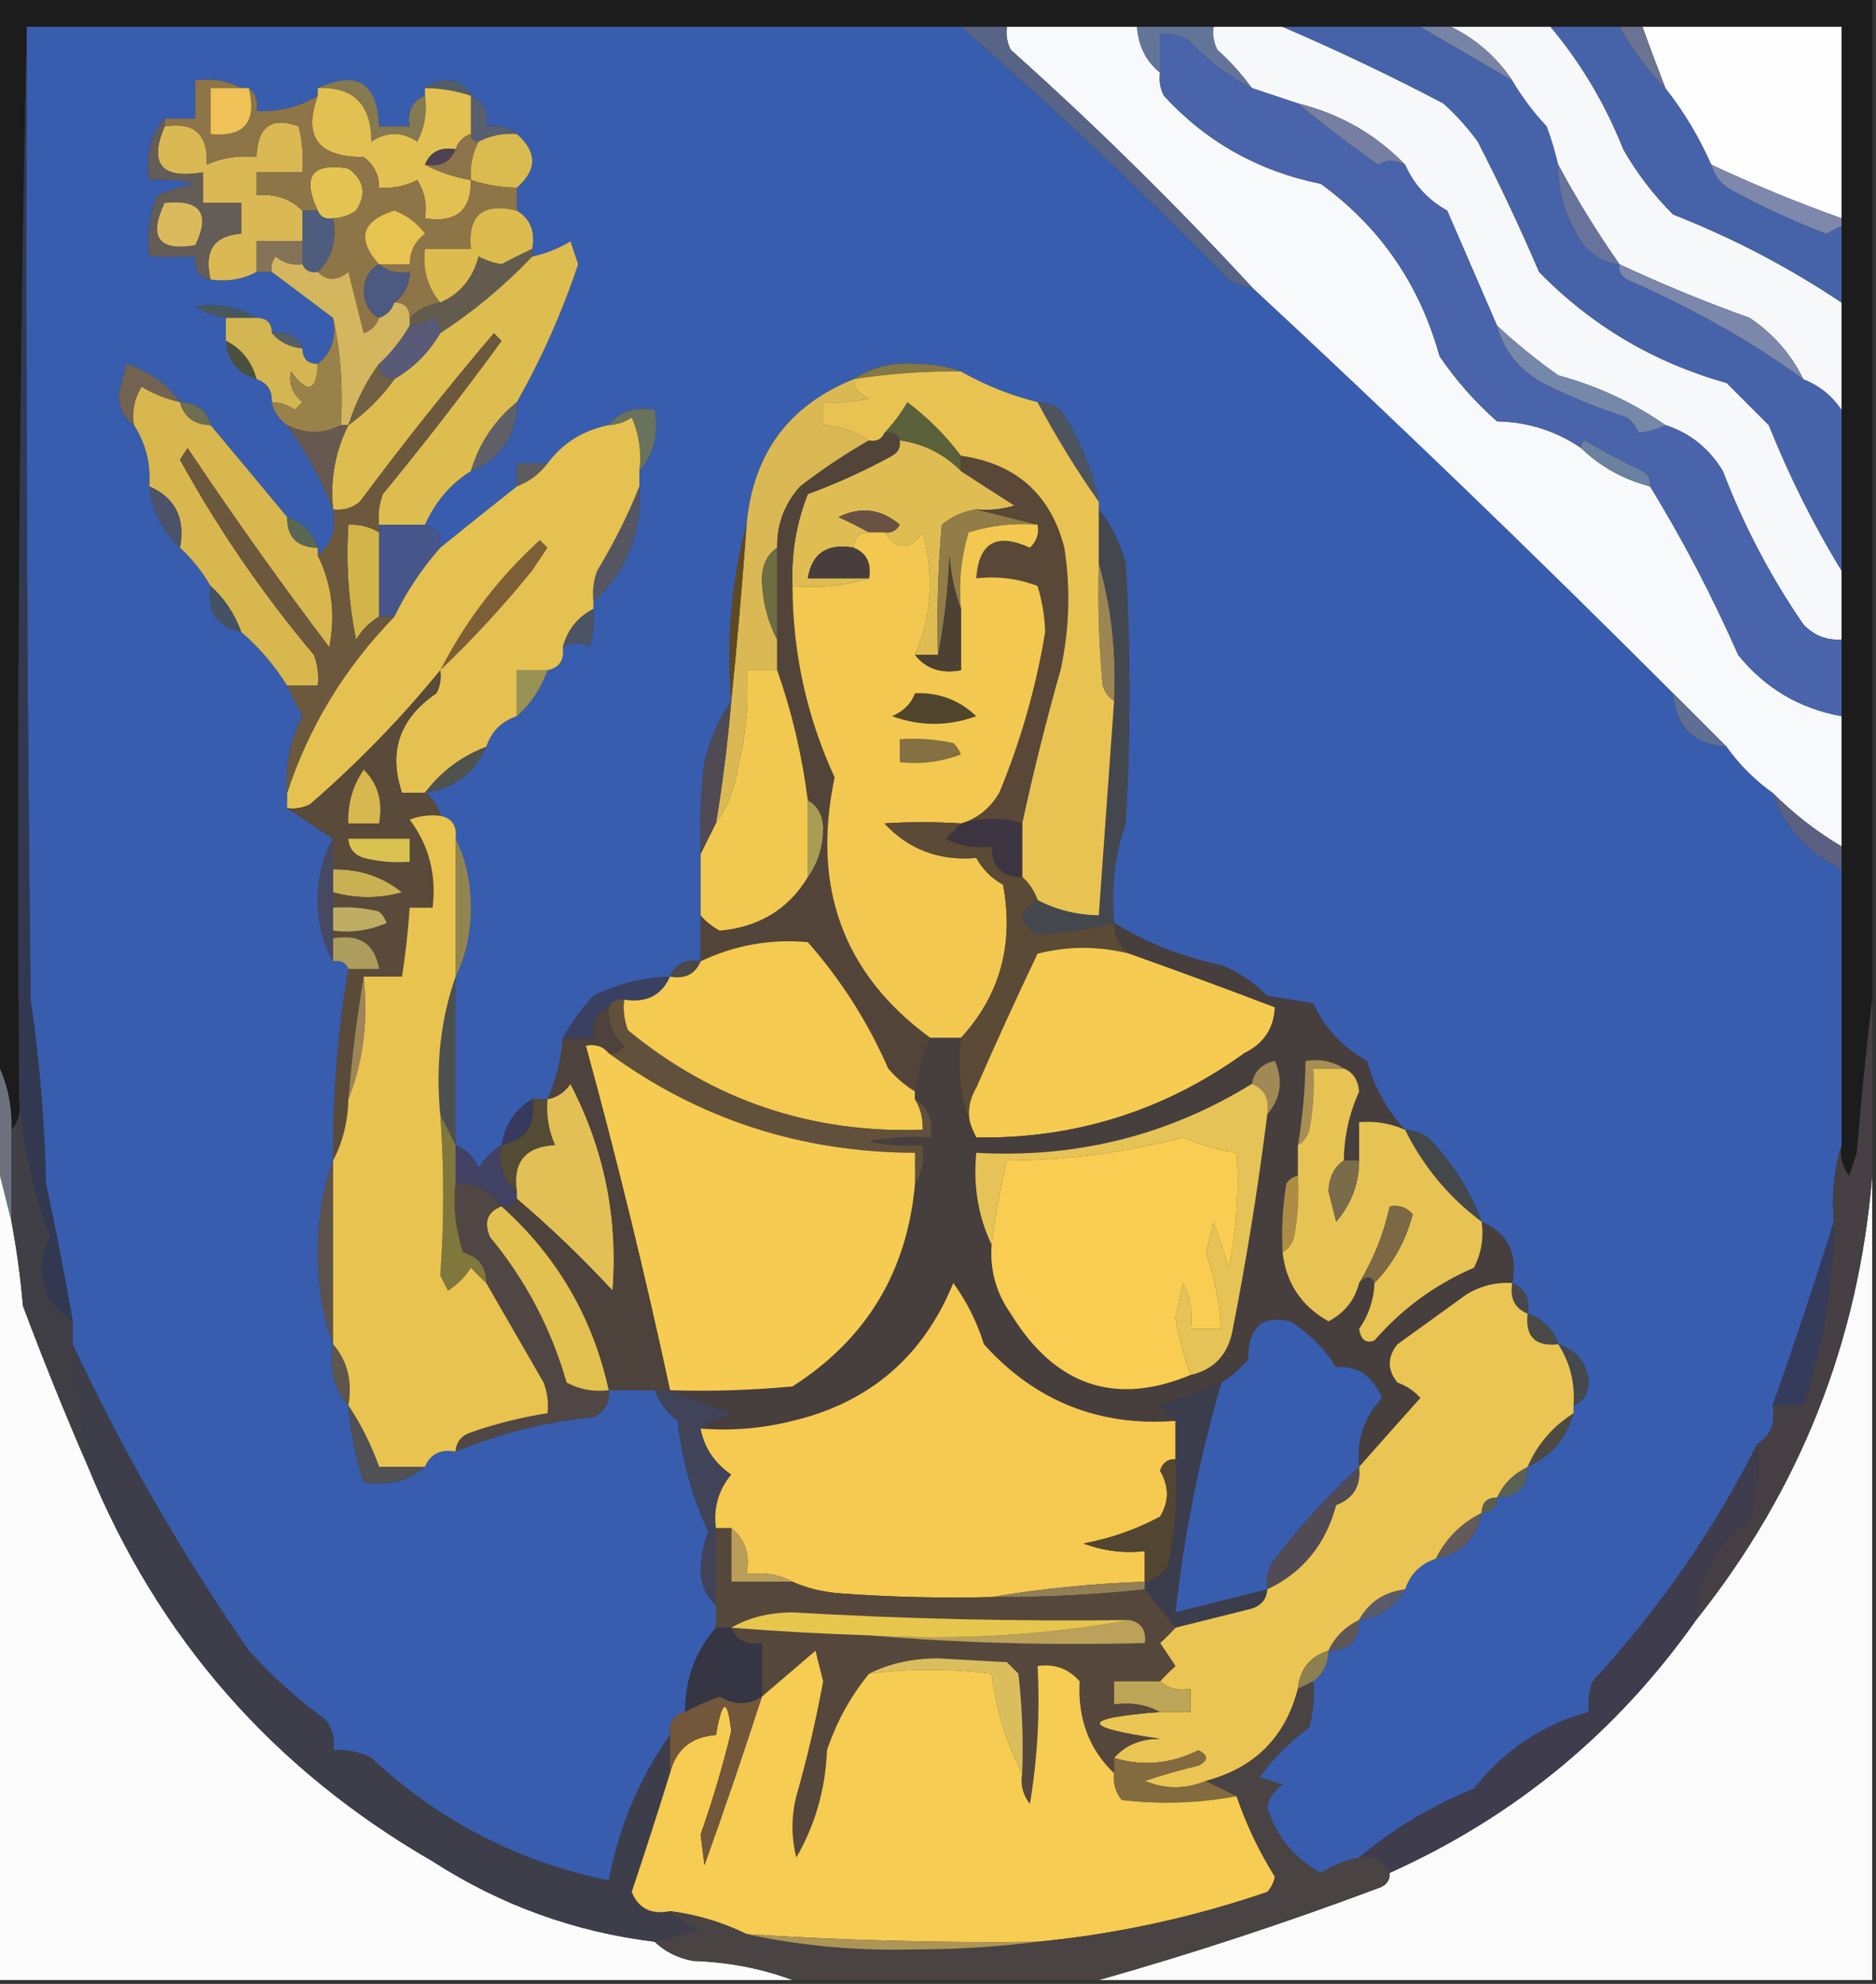<?xml version="1.0" encoding="UTF-8"?>
<!DOCTYPE svg PUBLIC "-//W3C//DTD SVG 1.1//EN" "http://www.w3.org/Graphics/SVG/1.1/DTD/svg11.dtd">
<svg xmlns="http://www.w3.org/2000/svg" version="1.1" width="245px" height="259px" style="shape-rendering:geometricPrecision; text-rendering:geometricPrecision; image-rendering:optimizeQuality; fill-rule:evenodd; clip-rule:evenodd" xmlns:xlink="http://www.w3.org/1999/xlink">
<rect width="100%" height="100%" fill="#333333" stroke="none"/>
<g><path style="opacity:1" fill="#1b1c1b" d="M -0.5,-0.5 C 81.167,-0.5 162.833,-0.5 244.5,-0.5C 244.5,43.167 244.5,86.833 244.5,130.5C 243.719,137.006 243.052,143.673 242.5,150.5C 242.167,151.5 241.833,152.5 241.5,153.5C 240.571,152.311 240.238,150.978 240.5,149.5C 240.5,137.5 240.5,125.5 240.5,113.5C 240.5,112.5 240.5,111.5 240.5,110.5C 240.5,104.833 240.5,99.167 240.5,93.5C 240.5,90.167 240.5,86.833 240.5,83.5C 240.5,80.5 240.5,77.5 240.5,74.5C 240.5,67.5 240.5,60.5 240.5,53.5C 240.5,48.833 240.5,44.167 240.5,39.5C 240.5,36.167 240.5,32.833 240.5,29.5C 240.5,29.167 240.5,28.833 240.5,28.5C 240.5,20.167 240.5,11.833 240.5,3.5C 231.833,3.5 223.167,3.5 214.5,3.5C 213.5,3.5 212.5,3.5 211.5,3.5C 208.5,3.5 205.5,3.5 202.5,3.5C 198.167,3.5 193.833,3.5 189.5,3.5C 188.167,3.5 186.833,3.5 185.5,3.5C 179.5,3.5 173.5,3.5 167.5,3.5C 164.5,3.5 161.5,3.5 158.5,3.5C 155.167,3.5 151.833,3.5 148.5,3.5C 142.833,3.5 137.167,3.5 131.5,3.5C 129.5,3.5 127.5,3.5 125.5,3.5C 84.833,3.5 44.167,3.5 3.5,3.5C 2.501,49.997 2.168,96.664 2.5,143.5C 2.768,145.099 2.434,146.432 1.5,147.5C 1.58,144.219 0.913,141.219 -0.5,138.5C -0.5,92.167 -0.5,45.833 -0.5,-0.5 Z"/></g>
<g><path style="opacity:1" fill="#385dae" d="M 3.5,3.5 C 44.167,3.5 84.833,3.5 125.5,3.5C 137.514,13.978 149.181,24.978 160.5,36.5C 161.417,37.127 162.417,37.461 163.5,37.5C 182.068,54.731 200.401,72.397 218.5,90.5C 218.828,94.823 221.161,97.156 225.5,97.5C 227.167,99.833 229.167,101.833 231.5,103.5C 233.095,108.095 236.095,111.428 240.5,113.5C 240.5,125.5 240.5,137.5 240.5,149.5C 239.521,152.625 239.187,155.958 239.5,159.5C 237.048,167.328 234.381,175.328 231.5,183.5C 231.923,185.781 231.256,187.448 229.5,188.5C 223.855,199.755 216.689,210.088 208,219.5C 207.51,220.793 207.343,222.127 207.5,223.5C 201.51,225.124 196.51,228.457 192.5,233.5C 186.971,235.758 181.971,238.758 177.5,242.5C 175.742,242.877 174.075,243.544 172.5,244.5C 169.03,242.633 166.697,239.799 165.5,236C 165.755,234.674 166.422,233.674 167.5,233C 166.5,232.667 165.5,232.333 164.5,232C 166.333,229.5 168.5,227.333 171,225.5C 171.495,223.527 171.662,221.527 171.5,219.5C 172.806,218.533 173.473,217.199 173.5,215.5C 176.179,215.475 177.512,214.142 177.5,211.5C 180.267,211.13 182.267,209.796 183.5,207.5C 184.167,205.5 185.5,204.167 187.5,203.5C 190.851,202.816 192.851,200.816 193.5,197.5C 194.833,197.5 195.5,196.833 195.5,195.5C 198.179,195.475 199.512,194.142 199.5,191.5C 202.582,190.086 204.582,187.752 205.5,184.5C 205.5,184.167 205.5,183.833 205.5,183.5C 206.693,183.03 207.36,182.03 207.5,180.5C 207.223,177.898 205.889,176.231 203.5,175.5C 202.833,173.5 201.5,172.167 199.5,171.5C 199.843,169.517 199.176,168.183 197.5,167.5C 198.226,163.657 196.892,160.99 193.5,159.5C 191.979,155.383 189.646,151.717 186.5,148.5C 185.583,147.873 184.583,147.539 183.5,147.5C 181.176,145.065 179.509,142.065 178.5,138.5C 175.342,136.76 173.008,134.26 171.5,131C 169.5,130.667 167.5,130.333 165.5,130C 163.772,128.274 161.772,126.941 159.5,126C 154.461,124.976 149.795,123.142 145.5,120.5C 145.069,115.968 145.569,111.635 147,107.5C 147.667,96.167 147.667,84.833 147,73.5C 146.257,70.808 145.09,68.475 143.5,66.5C 143.5,66.167 143.5,65.833 143.5,65.5C 142.634,61.254 140.968,57.254 138.5,53.5C 137.583,52.873 136.583,52.539 135.5,52.5C 131.96,51.613 128.627,50.279 125.5,48.5C 123.696,47.838 121.696,47.505 119.5,47.5C 116.473,47.286 113.807,47.953 111.5,49.5C 102.999,52.913 98.332,59.246 97.5,68.5C 95.535,75.76 94.868,83.427 95.5,91.5C 93.915,93.831 92.749,96.497 92,99.5C 91.501,103.486 91.335,107.486 91.5,111.5C 91.5,114.167 91.5,116.833 91.5,119.5C 91.5,121.5 91.5,123.5 91.5,125.5C 89.517,125.157 88.183,125.824 87.5,127.5C 84,127.61 80.666,128.443 77.5,130C 75.924,131.73 74.59,133.563 73.5,135.5C 73.307,138.308 72.64,140.975 71.5,143.5C 70.833,143.5 70.167,143.5 69.5,143.5C 67.281,144.828 65.948,146.828 65.5,149.5C 64.288,150.23 63.288,151.23 62.5,152.5C 61.859,151.007 60.859,150.007 59.5,149.5C 59.5,142.167 59.5,134.833 59.5,127.5C 60.816,124.913 61.483,121.913 61.5,118.5C 61.483,115.087 60.816,112.087 59.5,109.5C 59.715,107.821 59.048,106.821 57.5,106.5C 57.218,105.222 56.551,104.222 55.5,103.5C 59.32,102.934 61.987,100.934 63.5,97.5C 64.167,95.5 65.5,94.167 67.5,93.5C 69.303,91.919 70.636,89.919 71.5,87.5C 73.048,87.179 73.715,86.179 73.5,84.5C 74.847,83.829 76.014,83.829 77,84.5C 77.493,82.866 77.66,81.199 77.5,79.5C 77.5,79.167 77.5,78.833 77.5,78.5C 80.222,76.154 82.055,73.154 83,69.5C 83.496,67.527 83.662,65.527 83.5,63.5C 83.5,62.833 83.5,62.167 83.5,61.5C 85.369,59.365 86.036,56.698 85.5,53.5C 82.918,53.025 80.918,53.692 79.5,55.5C 76.151,56.169 73.484,57.836 71.5,60.5C 70.167,60.5 68.833,60.5 67.5,60.5C 67.5,61.5 67.5,62.5 67.5,63.5C 64.103,66.184 60.77,68.851 57.5,71.5C 57.715,69.821 57.048,68.821 55.5,68.5C 56.848,65.494 58.848,63.161 61.5,61.5C 65.485,59.845 67.485,56.845 67.5,52.5C 70.748,46.754 73.415,40.754 75.5,34.5C 75.167,33.5 74.833,32.5 74.5,31.5C 72.925,32.456 71.258,33.123 69.5,33.5C 69.5,33.167 69.5,32.833 69.5,32.5C 69.923,30.219 69.256,28.552 67.5,27.5C 67.5,26.5 67.5,25.5 67.5,24.5C 70.167,22.167 70.167,19.833 67.5,17.5C 66.432,16.566 65.099,16.232 63.5,16.5C 63.843,14.517 63.176,13.183 61.5,12.5C 61.03,11.306 60.03,10.64 58.5,10.5C 57.274,10.52 56.274,10.853 55.5,11.5C 55.5,11.833 55.5,12.167 55.5,12.5C 53.824,13.183 53.157,14.517 53.5,16.5C 52.167,16.5 50.833,16.5 49.5,16.5C 49.328,10.808 46.661,9.141 41.5,11.5C 41.5,11.833 41.5,12.167 41.5,12.5C 39.084,13.968 36.417,14.635 33.5,14.5C 33.737,13.209 33.404,12.209 32.5,11.5C 32.167,11.5 31.833,11.5 31.5,11.5C 29.735,10.539 27.735,10.205 25.5,10.5C 25.5,12.167 25.5,13.833 25.5,15.5C 24.167,15.5 22.833,15.5 21.5,15.5C 19.631,17.635 18.964,20.302 19.5,23.5C 21.527,23.338 23.527,23.505 25.5,24C 23.782,24.346 22.115,24.846 20.5,25.5C 19.52,28.087 19.187,30.753 19.5,33.5C 21.5,33.5 23.5,33.5 25.5,33.5C 25.285,35.179 25.952,36.179 27.5,36.5C 29.735,36.795 31.735,36.461 33.5,35.5C 34.167,35.5 34.833,35.5 35.5,35.5C 38.175,37.505 40.842,39.505 43.5,41.5C 43.975,44.082 43.308,46.082 41.5,47.5C 40.167,47.5 39.5,46.833 39.5,45.5C 38.817,43.824 37.483,43.157 35.5,43.5C 35.5,42.167 34.833,41.5 33.5,41.5C 31.086,40.067 28.419,39.567 25.5,40C 26.745,40.791 28.078,41.291 29.5,41.5C 29.5,42.5 29.5,43.5 29.5,44.5C 29.738,47.069 31.071,48.735 33.5,49.5C 34.906,49.973 35.573,50.973 35.5,52.5C 35.782,53.778 36.449,54.778 37.5,55.5C 40.004,59.017 42.004,62.684 43.5,66.5C 43.975,69.082 43.308,71.082 41.5,72.5C 41.5,72.167 41.5,71.833 41.5,71.5C 40.833,69.5 39.5,68.167 37.5,67.5C 34.142,63.452 30.808,59.452 27.5,55.5C 26.965,53.554 25.632,52.554 23.5,52.5C 21.832,50.142 19.499,48.476 16.5,47.5C 16.167,48.833 15.833,50.167 15.5,51.5C 15.585,53.333 16.252,54.666 17.5,55.5C 19.046,57.883 19.713,60.549 19.5,63.5C 19.87,66.71 21.203,69.376 23.5,71.5C 25.054,72.914 26.387,74.581 27.5,76.5C 26.969,79.888 28.303,81.888 31.5,82.5C 33.827,84.498 35.827,86.832 37.5,89.5C 38.108,90.8 38.775,92.133 39.5,93.5C 37.881,96.642 37.215,99.975 37.5,103.5C 37.5,104.167 37.5,104.833 37.5,105.5C 39.5,106.833 41.5,108.167 43.5,109.5C 42.188,111.743 41.522,114.41 41.5,117.5C 41.522,120.59 42.188,123.257 43.5,125.5C 44.492,125.328 45.158,125.662 45.5,126.5C 44.128,134.665 43.461,142.998 43.5,151.5C 42.176,155.107 41.509,159.107 41.5,163.5C 41.509,167.893 42.176,171.893 43.5,175.5C 42.964,178.698 43.631,181.365 45.5,183.5C 45.757,186.932 46.424,190.266 47.5,193.5C 50.698,194.036 53.365,193.369 55.5,191.5C 56.183,189.824 57.517,189.157 59.5,189.5C 65.266,187.12 71.266,185.62 77.5,185C 78.973,184.29 79.64,183.124 79.5,181.5C 81.5,181.5 83.5,181.5 85.5,181.5C 86.066,183.078 87.066,184.412 88.5,185.5C 89.067,190.634 90.4,195.467 92.5,200C 91.878,201.569 91.544,203.236 91.5,205C 91.569,206.986 92.235,208.486 93.5,209.5C 93.5,210.5 93.5,211.5 93.5,212.5C 90.798,215.601 89.465,219.268 89.5,223.5C 87.952,223.821 87.285,224.821 87.5,226.5C 83.502,232.175 80.836,238.508 79.5,245.5C 67.681,243.09 57.348,237.757 48.5,229.5C 46.929,228.691 45.262,228.357 43.5,228.5C 43.762,227.022 43.429,225.689 42.5,224.5C 38.868,221.87 35.535,218.87 32.5,215.5C 23.675,202.769 16.008,189.436 9.5,175.5C 9.5,174.5 9.5,173.5 9.5,172.5C 8.433,166.419 7.266,160.419 6,154.5C 5.822,146.449 5.156,138.449 4,130.5C 3.5,88.168 3.333,45.835 3.5,3.5 Z"/></g>
<g><path style="opacity:1" fill="#f8f9fa" d="M 131.5,3.5 C 137.167,3.5 142.833,3.5 148.5,3.5C 148.654,5.97 149.654,7.97 151.5,9.5C 151.351,10.552 151.517,11.552 152,12.5C 157.528,18.518 164.362,22.351 172.5,24C 180.249,29.647 185.416,37.147 188,46.5C 190.128,49.63 192.628,52.463 195.5,55C 199.58,55.099 203.247,56.266 206.5,58.5C 209.008,60.924 212.008,62.59 215.5,63.5C 219.794,70.514 223.627,77.847 227,85.5C 230.491,89.83 234.991,92.497 240.5,93.5C 240.5,99.167 240.5,104.833 240.5,110.5C 237.233,108.573 234.233,106.239 231.5,103.5C 229.167,101.833 227.167,99.833 225.5,97.5C 223.167,95.167 220.833,92.833 218.5,90.5C 200.401,72.397 182.068,54.731 163.5,37.5C 153.505,26.672 143.005,16.339 132,6.5C 131.517,5.552 131.351,4.552 131.5,3.5 Z"/></g>
<g><path style="opacity:1" fill="#637499" d="M 148.5,3.5 C 151.833,3.5 155.167,3.5 158.5,3.5C 158.351,4.552 158.517,5.552 159,6.5C 160.707,8.037 162.207,9.704 163.5,11.5C 160.497,9.993 157.83,7.993 155.5,5.5C 154.311,4.571 152.978,4.238 151.5,4.5C 151.5,6.167 151.5,7.833 151.5,9.5C 149.654,7.97 148.654,5.97 148.5,3.5 Z"/></g>
<g><path style="opacity:1" fill="#f7f8fa" d="M 158.5,3.5 C 161.5,3.5 164.5,3.5 167.5,3.5C 174.551,6.524 181.551,9.857 188.5,13.5C 190.185,15.018 191.685,16.684 193,18.5C 195.853,24.047 198.519,29.713 201,35.5C 207.829,42.501 215.996,47.335 225.5,50C 227.333,51.833 229.167,53.667 231,55.5C 233.706,62.246 236.873,68.579 240.5,74.5C 240.5,77.5 240.5,80.5 240.5,83.5C 238.516,83.617 236.85,82.95 235.5,81.5C 231.222,75.279 227.722,68.612 225,61.5C 223.207,58.532 220.707,56.532 217.5,55.5C 213.274,52.556 208.608,50.389 203.5,49C 200.669,46.999 198.003,44.833 195.5,42.5C 193.34,37.511 191.173,32.511 189,27.5C 186.471,26.087 184.638,24.087 183.5,21.5C 179.673,17.54 175.006,14.873 169.5,13.5C 167.5,12.833 165.5,12.167 163.5,11.5C 162.207,9.704 160.707,8.037 159,6.5C 158.517,5.552 158.351,4.552 158.5,3.5 Z"/></g>
<g><path style="opacity:1" fill="#4663aa" d="M 167.5,3.5 C 173.5,3.5 179.5,3.5 185.5,3.5C 189.492,5.83 193.492,8.163 197.5,10.5C 198.735,12.608 200.235,14.608 202,16.5C 202.608,18.154 203.108,19.821 203.5,21.5C 203.483,25.117 204.483,28.45 206.5,31.5C 207.726,33.278 209.393,34.278 211.5,34.5C 211.369,35.376 211.702,36.043 212.5,36.5C 221.16,40.295 228.827,44.628 235.5,49.5C 237.573,50.3 239.24,51.633 240.5,53.5C 240.5,60.5 240.5,67.5 240.5,74.5C 236.873,68.579 233.706,62.246 231,55.5C 229.167,53.667 227.333,51.833 225.5,50C 215.996,47.335 207.829,42.501 201,35.5C 198.519,29.713 195.853,24.047 193,18.5C 191.685,16.684 190.185,15.018 188.5,13.5C 181.551,9.857 174.551,6.524 167.5,3.5 Z"/></g>
<g><path style="opacity:1" fill="#f7f8f9" d="M 189.5,3.5 C 193.833,3.5 198.167,3.5 202.5,3.5C 206.493,8.269 209.659,13.602 212,19.5C 213.775,22.612 215.942,25.445 218.5,28C 226.291,31.061 233.624,34.895 240.5,39.5C 240.5,44.167 240.5,48.833 240.5,53.5C 239.24,51.633 237.573,50.3 235.5,49.5C 233.929,46.256 231.595,43.589 228.5,41.5C 222.667,39.412 217,37.079 211.5,34.5C 208.594,30.362 205.927,26.029 203.5,21.5C 203.108,19.821 202.608,18.154 202,16.5C 200.235,14.608 198.735,12.608 197.5,10.5C 195.425,7.421 192.758,5.088 189.5,3.5 Z"/></g>
<g><path style="opacity:1" fill="#4663a9" d="M 202.5,3.5 C 205.5,3.5 208.5,3.5 211.5,3.5C 213.186,6.504 215.186,9.17 217.5,11.5C 219.925,14.589 221.925,17.922 223.5,21.5C 223.937,23.074 224.937,24.241 226.5,25C 230.355,27.093 234.355,28.927 238.5,30.5C 239.183,30.137 239.85,29.804 240.5,29.5C 240.5,32.833 240.5,36.167 240.5,39.5C 233.624,34.895 226.291,31.061 218.5,28C 215.942,25.445 213.775,22.612 212,19.5C 209.659,13.602 206.493,8.269 202.5,3.5 Z"/></g>
<g><path style="opacity:1" fill="#fefefe" d="M 214.5,3.5 C 223.167,3.5 231.833,3.5 240.5,3.5C 240.5,11.833 240.5,20.167 240.5,28.5C 234.719,26.443 229.053,24.11 223.5,21.5C 221.925,17.922 219.925,14.589 217.5,11.5C 216.448,8.807 215.448,6.14 214.5,3.5 Z"/></g>
<g><path style="opacity:1" fill="#4964aa" d="M 163.5,11.5 C 165.5,12.167 167.5,12.833 169.5,13.5C 172.812,16.259 176.312,18.925 180,21.5C 180.986,20.829 182.153,20.829 183.5,21.5C 184.638,24.087 186.471,26.087 189,27.5C 191.173,32.511 193.34,37.511 195.5,42.5C 196.416,45.815 198.416,48.315 201.5,50C 205.046,51.793 208.713,53.293 212.5,54.5C 213.192,55.025 213.692,55.692 214,56.5C 215.145,56.381 216.312,56.048 217.5,55.5C 220.707,56.532 223.207,58.532 225,61.5C 227.722,68.612 231.222,75.279 235.5,81.5C 236.85,82.95 238.516,83.617 240.5,83.5C 240.5,86.833 240.5,90.167 240.5,93.5C 234.991,92.497 230.491,89.83 227,85.5C 223.627,77.847 219.794,70.514 215.5,63.5C 215.631,62.624 215.298,61.957 214.5,61.5C 211.921,60.294 209.421,58.961 207,57.5C 206.601,57.728 206.435,58.062 206.5,58.5C 203.247,56.266 199.58,55.099 195.5,55C 192.628,52.463 190.128,49.63 188,46.5C 185.416,37.147 180.249,29.647 172.5,24C 164.362,22.351 157.528,18.518 152,12.5C 151.517,11.552 151.351,10.552 151.5,9.5C 151.5,7.833 151.5,6.167 151.5,4.5C 152.978,4.238 154.311,4.571 155.5,5.5C 157.83,7.993 160.497,9.993 163.5,11.5 Z"/></g>
<g><path style="opacity:1" fill="#6a7391" d="M 211.5,3.5 C 212.5,3.5 213.5,3.5 214.5,3.5C 215.448,6.14 216.448,8.807 217.5,11.5C 215.186,9.17 213.186,6.504 211.5,3.5 Z"/></g>
<g><path style="opacity:1" fill="#7784a5" d="M 185.5,3.5 C 186.833,3.5 188.167,3.5 189.5,3.5C 192.758,5.088 195.425,7.421 197.5,10.5C 193.492,8.163 189.492,5.83 185.5,3.5 Z"/></g>
<g><path style="opacity:1" fill="#576485" d="M 125.5,3.5 C 127.5,3.5 129.5,3.5 131.5,3.5C 131.351,4.552 131.517,5.552 132,6.5C 143.005,16.339 153.505,26.672 163.5,37.5C 162.417,37.461 161.417,37.127 160.5,36.5C 149.181,24.978 137.514,13.978 125.5,3.5 Z"/></g>
<g><path style="opacity:1" fill="#525d67" d="M 55.5,11.5 C 56.274,10.853 57.274,10.52 58.5,10.5C 60.03,10.64 61.03,11.306 61.5,12.5C 59.565,11.851 57.565,11.517 55.5,11.5 Z"/></g>
<g><path style="opacity:1" fill="#575f71" d="M 61.5,12.5 C 63.176,13.183 63.843,14.517 63.5,16.5C 65.099,16.232 66.432,16.566 67.5,17.5C 65.709,17.366 64.042,17.699 62.5,18.5C 61.833,18.5 61.5,18.167 61.5,17.5C 61.5,15.833 61.5,14.167 61.5,12.5 Z"/></g>
<g><path style="opacity:1" fill="#767fa1" d="M 169.5,13.5 C 175.006,14.873 179.673,17.54 183.5,21.5C 182.153,20.829 180.986,20.829 180,21.5C 176.312,18.925 172.812,16.259 169.5,13.5 Z"/></g>
<g><path style="opacity:1" fill="#847951" d="M 41.5,11.5 C 46.661,9.141 49.328,10.808 49.5,16.5C 50.833,16.5 52.167,16.5 53.5,16.5C 53.157,14.517 53.824,13.183 55.5,12.5C 55.799,14.604 55.466,16.604 54.5,18.5C 52.5,17.167 50.5,17.167 48.5,18.5C 48.481,13.629 46.148,11.296 41.5,11.5 Z"/></g>
<g><path style="opacity:1" fill="#e3c052" d="M 41.5,11.5 C 46.148,11.296 48.481,13.629 48.5,18.5C 50.5,17.167 52.5,17.167 54.5,18.5C 55.466,16.604 55.799,14.604 55.5,12.5C 55.5,12.167 55.5,11.833 55.5,11.5C 57.565,11.517 59.565,11.851 61.5,12.5C 61.5,14.167 61.5,15.833 61.5,17.5C 60.5,17.833 59.833,18.5 59.5,19.5C 57.517,19.157 56.183,19.823 55.5,21.5C 57.302,22.458 59.302,23.125 61.5,23.5C 61.56,27.485 59.56,29.152 55.5,28.5C 55.785,26.712 55.452,25.045 54.5,23.5C 52.929,24.309 51.262,24.643 49.5,24.5C 49.52,22.857 48.853,21.524 47.5,20.5C 41.531,20.519 39.531,17.852 41.5,12.5C 41.5,12.167 41.5,11.833 41.5,11.5 Z"/></g>
<g><path style="opacity:1" fill="#dab854" d="M 39.5,27.5 C 39.5,28.833 39.5,30.167 39.5,31.5C 37.5,31.5 35.5,31.5 33.5,31.5C 33.5,32.833 33.5,34.167 33.5,35.5C 31.735,36.461 29.735,36.795 27.5,36.5C 26.599,32.759 27.932,30.759 31.5,30.5C 31.5,29.167 31.5,27.833 31.5,26.5C 29.833,26.5 28.167,26.5 26.5,26.5C 26.5,25.167 26.5,23.833 26.5,22.5C 21.074,23.416 19.407,21.416 21.5,16.5C 25.375,15.874 27.209,17.541 27,21.5C 29.041,20.577 31.207,20.244 33.5,20.5C 33.629,16.515 35.463,15.182 39,16.5C 39.495,18.473 39.662,20.473 39.5,22.5C 37.5,22.5 35.5,22.5 33.5,22.5C 33.5,23.5 33.5,24.5 33.5,25.5C 35.886,25.259 37.886,25.925 39.5,27.5 Z"/></g>
<g><path style="opacity:1" fill="#4e4152" d="M 59.5,19.5 C 58.817,21.177 57.483,21.843 55.5,21.5C 56.183,19.823 57.517,19.157 59.5,19.5 Z"/></g>
<g><path style="opacity:1" fill="#8d734a" d="M 61.5,17.5 C 61.5,18.167 61.833,18.5 62.5,18.5C 61.699,20.042 61.366,21.709 61.5,23.5C 59.302,23.125 57.302,22.458 55.5,21.5C 57.483,21.843 58.817,21.177 59.5,19.5C 59.833,18.5 60.5,17.833 61.5,17.5 Z"/></g>
<g><path style="opacity:1" fill="#dabb50" d="M 67.5,17.5 C 70.167,19.833 70.167,22.167 67.5,24.5C 65.435,24.483 63.435,24.149 61.5,23.5C 61.366,21.709 61.699,20.042 62.5,18.5C 64.042,17.699 65.709,17.366 67.5,17.5 Z"/></g>
<g><path style="opacity:1" fill="#e3c452" d="M 43.5,28.5 C 42.508,28.672 41.842,28.338 41.5,27.5C 39.395,23.023 40.728,21.19 45.5,22C 47.56,23.493 47.893,25.326 46.5,27.5C 45.583,28.127 44.583,28.461 43.5,28.5 Z"/></g>
<g><path style="opacity:1" fill="#7e88ad" d="M 223.5,21.5 C 229.053,24.11 234.719,26.443 240.5,28.5C 240.5,28.833 240.5,29.167 240.5,29.5C 239.85,29.804 239.183,30.137 238.5,30.5C 234.355,28.927 230.355,27.093 226.5,25C 224.937,24.241 223.937,23.074 223.5,21.5 Z"/></g>
<g><path style="opacity:1" fill="#67739b" d="M 203.5,21.5 C 205.927,26.029 208.594,30.362 211.5,34.5C 209.393,34.278 207.726,33.278 206.5,31.5C 204.483,28.45 203.483,25.117 203.5,21.5 Z"/></g>
<g><path style="opacity:1" fill="#8d7548" d="M 31.5,11.5 C 30.167,11.5 28.833,11.5 27.5,11.5C 27.5,13.5 27.5,15.5 27.5,17.5C 31.908,17.938 33.575,15.938 32.5,11.5C 33.404,12.209 33.737,13.209 33.5,14.5C 36.417,14.635 39.084,13.968 41.5,12.5C 39.531,17.852 41.531,20.519 47.5,20.5C 48.853,21.524 49.52,22.857 49.5,24.5C 51.262,24.643 52.929,24.309 54.5,23.5C 55.452,25.045 55.785,26.712 55.5,28.5C 59.56,29.152 61.56,27.485 61.5,23.5C 63.435,24.149 65.435,24.483 67.5,24.5C 67.5,25.5 67.5,26.5 67.5,27.5C 63.062,26.425 61.062,28.092 61.5,32.5C 59.5,32.5 57.5,32.5 55.5,32.5C 55.185,35.211 55.852,37.544 57.5,39.5C 55.938,39.733 54.605,40.4 53.5,41.5C 53.5,40.167 52.833,39.5 51.5,39.5C 52.806,38.533 53.473,37.199 53.5,35.5C 51.901,35.768 50.568,35.434 49.5,34.5C 48.275,35.152 47.608,36.319 47.5,38C 47.608,39.681 48.275,40.848 49.5,41.5C 49.189,42.478 48.522,43.145 47.5,43.5C 46.833,40.833 46.167,38.167 45.5,35.5C 44.005,36.705 42.672,36.705 41.5,35.5C 43.343,33.721 44.01,31.388 43.5,28.5C 44.583,28.461 45.583,28.127 46.5,27.5C 47.893,25.326 47.56,23.493 45.5,22C 40.728,21.19 39.395,23.023 41.5,27.5C 40.833,27.5 40.167,27.5 39.5,27.5C 37.886,25.925 35.886,25.259 33.5,25.5C 33.5,24.5 33.5,23.5 33.5,22.5C 35.5,22.5 37.5,22.5 39.5,22.5C 39.662,20.473 39.495,18.473 39,16.5C 35.463,15.182 33.629,16.515 33.5,20.5C 31.207,20.244 29.041,20.577 27,21.5C 27.209,17.541 25.375,15.874 21.5,16.5C 21.5,16.167 21.5,15.833 21.5,15.5C 22.833,15.5 24.167,15.5 25.5,15.5C 25.5,13.833 25.5,12.167 25.5,10.5C 27.735,10.205 29.735,10.539 31.5,11.5 Z"/></g>
<g><path style="opacity:1" fill="#efc257" d="M 31.5,11.5 C 31.833,11.5 32.167,11.5 32.5,11.5C 33.575,15.938 31.908,17.938 27.5,17.5C 27.5,15.5 27.5,13.5 27.5,11.5C 28.833,11.5 30.167,11.5 31.5,11.5 Z"/></g>
<g><path style="opacity:1" fill="#dcbb4f" d="M 67.5,27.5 C 69.256,28.552 69.923,30.219 69.5,32.5C 68.2,33.108 66.867,33.775 65.5,34.5C 64.446,34.32 63.446,33.987 62.5,33.5C 61.746,36.385 60.08,38.385 57.5,39.5C 55.852,37.544 55.185,35.211 55.5,32.5C 57.5,32.5 59.5,32.5 61.5,32.5C 61.062,28.092 63.062,26.425 67.5,27.5 Z"/></g>
<g><path style="opacity:1" fill="#645c57" d="M 21.5,15.5 C 21.5,15.833 21.5,16.167 21.5,16.5C 19.407,21.416 21.074,23.416 26.5,22.5C 26.5,23.833 26.5,25.167 26.5,26.5C 28.167,26.5 29.833,26.5 31.5,26.5C 31.5,27.833 31.5,29.167 31.5,30.5C 27.932,30.759 26.599,32.759 27.5,36.5C 25.952,36.179 25.285,35.179 25.5,33.5C 23.5,33.5 21.5,33.5 19.5,33.5C 19.187,30.753 19.52,28.087 20.5,25.5C 22.115,24.846 23.782,24.346 25.5,24C 23.527,23.505 21.527,23.338 19.5,23.5C 18.964,20.302 19.631,17.635 21.5,15.5 Z"/></g>
<g><path style="opacity:1" fill="#dbba5d" d="M 21.5,26.5 C 26.159,26.015 27.492,27.848 25.5,32C 20.728,32.81 19.395,30.977 21.5,26.5 Z"/></g>
<g><path style="opacity:1" fill="#847259" d="M 39.5,31.5 C 39.5,32.5 39.5,33.5 39.5,34.5C 38.178,34.67 37.011,34.337 36,33.5C 35.536,34.094 35.369,34.761 35.5,35.5C 34.833,35.5 34.167,35.5 33.5,35.5C 33.5,34.167 33.5,32.833 33.5,31.5C 35.5,31.5 37.5,31.5 39.5,31.5 Z"/></g>
<g><path style="opacity:1" fill="#4e5d7d" d="M 39.5,27.5 C 40.167,27.5 40.833,27.5 41.5,27.5C 41.842,28.338 42.508,28.672 43.5,28.5C 44.01,31.388 43.343,33.721 41.5,35.5C 40.508,35.672 39.842,35.338 39.5,34.5C 39.5,33.5 39.5,32.5 39.5,31.5C 39.5,30.167 39.5,28.833 39.5,27.5 Z"/></g>
<g><path style="opacity:1" fill="#e7c34f" d="M 49.5,34.5 C 46.559,31.181 47.225,28.848 51.5,27.5C 53.116,28.115 54.45,29.115 55.5,30.5C 54.147,31.524 53.48,32.857 53.5,34.5C 52.167,34.5 50.833,34.5 49.5,34.5 Z"/></g>
<g><path style="opacity:1" fill="#7b87ab" d="M 211.5,34.5 C 217,37.079 222.667,39.412 228.5,41.5C 231.595,43.589 233.929,46.256 235.5,49.5C 228.827,44.628 221.16,40.295 212.5,36.5C 211.702,36.043 211.369,35.376 211.5,34.5 Z"/></g>
<g><path style="opacity:1" fill="#635c4e" d="M 69.5,32.5 C 69.5,32.833 69.5,33.167 69.5,33.5C 65.885,37.306 61.885,40.639 57.5,43.5C 57.631,42.624 57.297,41.957 56.5,41.5C 55.583,42.127 54.583,42.461 53.5,42.5C 53.5,42.167 53.5,41.833 53.5,41.5C 54.605,40.4 55.938,39.733 57.5,39.5C 60.08,38.385 61.746,36.385 62.5,33.5C 63.446,33.987 64.446,34.32 65.5,34.5C 66.867,33.775 68.2,33.108 69.5,32.5 Z"/></g>
<g><path style="opacity:1" fill="#4c5980" d="M 49.5,34.5 C 50.568,35.434 51.901,35.768 53.5,35.5C 53.473,37.199 52.806,38.533 51.5,39.5C 51.167,40.5 50.5,41.167 49.5,41.5C 48.275,40.848 47.608,39.681 47.5,38C 47.608,36.319 48.275,35.152 49.5,34.5 Z"/></g>
<g><path style="opacity:1" fill="#48575c" d="M 33.5,41.5 C 32.167,41.5 30.833,41.5 29.5,41.5C 28.078,41.291 26.745,40.791 25.5,40C 28.419,39.567 31.086,40.067 33.5,41.5 Z"/></g>
<g><path style="opacity:1" fill="#585f64" d="M 35.5,43.5 C 37.483,43.157 38.817,43.824 39.5,45.5C 37.847,45.34 36.514,44.674 35.5,43.5 Z"/></g>
<g><path style="opacity:1" fill="#595978" d="M 57.5,43.5 C 56.039,46.02 54.039,48.02 51.5,49.5C 50.167,49.5 49.5,48.833 49.5,47.5C 51.054,46.086 52.388,44.419 53.5,42.5C 54.583,42.461 55.583,42.127 56.5,41.5C 57.297,41.957 57.631,42.624 57.5,43.5 Z"/></g>
<g><path style="opacity:1" fill="#d3b552" d="M 29.5,41.5 C 30.833,41.5 32.167,41.5 33.5,41.5C 34.833,41.5 35.5,42.167 35.5,43.5C 36.514,44.674 37.847,45.34 39.5,45.5C 39.5,46.833 40.167,47.5 41.5,47.5C 41.344,51.135 40.178,51.468 38,48.5C 37.667,50.047 38.167,51.38 39.5,52.5C 39.167,52.833 38.833,53.167 38.5,53.5C 37.583,52.873 36.583,52.539 35.5,52.5C 35.573,50.973 34.906,49.973 33.5,49.5C 32.855,47.174 31.522,45.507 29.5,44.5C 29.5,43.5 29.5,42.5 29.5,41.5 Z"/></g>
<g><path style="opacity:1" fill="#d3b65e" d="M 39.5,34.5 C 39.842,35.338 40.508,35.672 41.5,35.5C 42.672,36.705 44.005,36.705 45.5,35.5C 46.167,38.167 46.833,40.833 47.5,43.5C 48.522,43.145 49.189,42.478 49.5,41.5C 50.5,41.167 51.167,40.5 51.5,39.5C 52.833,39.5 53.5,40.167 53.5,41.5C 53.5,41.833 53.5,42.167 53.5,42.5C 52.388,44.419 51.054,46.086 49.5,47.5C 47.798,49.84 46.465,52.507 45.5,55.5C 45.167,55.5 44.833,55.5 44.5,55.5C 44.819,50.637 44.486,45.97 43.5,41.5C 40.842,39.505 38.175,37.505 35.5,35.5C 35.369,34.761 35.536,34.094 36,33.5C 37.011,34.337 38.178,34.67 39.5,34.5 Z"/></g>
<g><path style="opacity:1" fill="#4b503e" d="M 29.5,44.5 C 31.522,45.507 32.855,47.174 33.5,49.5C 31.071,48.735 29.738,47.069 29.5,44.5 Z"/></g>
<g><path style="opacity:1" fill="#837846" d="M 125.5,48.5 C 120.797,48.437 116.13,48.77 111.5,49.5C 113.807,47.953 116.473,47.286 119.5,47.5C 121.696,47.505 123.696,47.838 125.5,48.5 Z"/></g>
<g><path style="opacity:1" fill="#ddbd50" d="M 67.5,52.5 C 64.582,54.877 62.582,57.877 61.5,61.5C 58.848,63.161 56.848,65.494 55.5,68.5C 53.5,68.5 51.5,68.5 49.5,68.5C 49.343,67.127 49.51,65.793 50,64.5C 55.358,57.976 60.525,51.31 65.5,44.5C 65.167,44.167 64.833,43.833 64.5,43.5C 58.426,50.651 52.593,57.984 47,65.5C 45.989,66.337 44.822,66.67 43.5,66.5C 43.113,62.556 43.78,58.889 45.5,55.5C 47.812,53.855 49.812,51.855 51.5,49.5C 54.039,48.02 56.039,46.02 57.5,43.5C 61.885,40.639 65.885,37.306 69.5,33.5C 71.258,33.123 72.925,32.456 74.5,31.5C 74.833,32.5 75.167,33.5 75.5,34.5C 73.415,40.754 70.748,46.754 67.5,52.5 Z"/></g>
<g><path style="opacity:1" fill="#726252" d="M 23.5,52.5 C 21.742,52.123 20.075,51.456 18.5,50.5C 17.548,52.045 17.215,53.712 17.5,55.5C 16.252,54.666 15.585,53.333 15.5,51.5C 15.833,50.167 16.167,48.833 16.5,47.5C 19.499,48.476 21.832,50.142 23.5,52.5 Z"/></g>
<g><path style="opacity:1" fill="#716044" d="M 49.5,47.5 C 49.5,48.833 50.167,49.5 51.5,49.5C 49.812,51.855 47.812,53.855 45.5,55.5C 46.465,52.507 47.798,49.84 49.5,47.5 Z"/></g>
<g><path style="opacity:1" fill="#7688aa" d="M 195.5,42.5 C 198.003,44.833 200.669,46.999 203.5,49C 208.608,50.389 213.274,52.556 217.5,55.5C 216.312,56.048 215.145,56.381 214,56.5C 213.692,55.692 213.192,55.025 212.5,54.5C 208.713,53.293 205.046,51.793 201.5,50C 198.416,48.315 196.416,45.815 195.5,42.5 Z"/></g>
<g><path style="opacity:1" fill="#d9b74f" d="M 23.5,52.5 C 24.035,54.446 25.368,55.446 27.5,55.5C 30.808,59.452 34.142,63.452 37.5,67.5C 37.488,70.142 38.821,71.475 41.5,71.5C 41.5,71.833 41.5,72.167 41.5,72.5C 43.349,76.267 43.849,80.267 43,84.5C 36.593,76.024 30.426,67.357 24.5,58.5C 24.167,59 23.833,59.5 23.5,60C 28.474,69.043 34.307,77.543 41,85.5C 41.49,86.793 41.657,88.127 41.5,89.5C 40.167,89.5 38.833,89.5 37.5,89.5C 35.827,86.832 33.827,84.498 31.5,82.5C 30.66,80.147 29.326,78.147 27.5,76.5C 26.387,74.581 25.054,72.914 23.5,71.5C 24.226,67.657 22.892,64.99 19.5,63.5C 19.713,60.549 19.046,57.883 17.5,55.5C 17.215,53.712 17.548,52.045 18.5,50.5C 20.075,51.456 21.742,52.123 23.5,52.5 Z"/></g>
<g><path style="opacity:1" fill="#6e6e50" d="M 23.5,52.5 C 25.632,52.554 26.965,53.554 27.5,55.5C 25.368,55.446 24.035,54.446 23.5,52.5 Z"/></g>
<g><path style="opacity:1" fill="#99824a" d="M 43.5,41.5 C 44.486,45.97 44.819,50.637 44.5,55.5C 42.208,56.686 39.874,56.686 37.5,55.5C 36.449,54.778 35.782,53.778 35.5,52.5C 36.583,52.539 37.583,52.873 38.5,53.5C 38.833,53.167 39.167,52.833 39.5,52.5C 38.167,51.38 37.667,50.047 38,48.5C 40.178,51.468 41.344,51.135 41.5,47.5C 43.308,46.082 43.975,44.082 43.5,41.5 Z"/></g>
<g><path style="opacity:1" fill="#5a603a" d="M 125.5,59.5 C 125.5,60.167 125.5,60.833 125.5,61.5C 123.273,59.269 120.606,57.936 117.5,57.5C 117.158,56.662 116.492,56.328 115.5,56.5C 116.611,55.34 117.611,54.007 118.5,52.5C 121.188,54.521 123.521,56.854 125.5,59.5 Z"/></g>
<g><path style="opacity:1" fill="#685950" d="M 37.5,55.5 C 39.874,56.686 42.208,56.686 44.5,55.5C 44.833,55.5 45.167,55.5 45.5,55.5C 43.78,58.889 43.113,62.556 43.5,66.5C 42.004,62.684 40.004,59.017 37.5,55.5 Z"/></g>
<g><path style="opacity:1" fill="#606168" d="M 67.5,52.5 C 67.485,56.845 65.485,59.845 61.5,61.5C 62.582,57.877 64.582,54.877 67.5,52.5 Z"/></g>
<g><path style="opacity:1" fill="#4d545d" d="M 135.5,52.5 C 136.583,52.539 137.583,52.873 138.5,53.5C 140.968,57.254 142.634,61.254 143.5,65.5C 140.618,61.423 137.951,57.09 135.5,52.5 Z"/></g>
<g><path style="opacity:1" fill="#6a81a0" d="M 215.5,63.5 C 212.008,62.59 209.008,60.924 206.5,58.5C 206.435,58.062 206.601,57.728 207,57.5C 209.421,58.961 211.921,60.294 214.5,61.5C 215.298,61.957 215.631,62.624 215.5,63.5 Z"/></g>
<g><path style="opacity:1" fill="#68725d" d="M 83.5,61.5 C 83.808,59.076 83.474,56.743 82.5,54.5C 81.583,55.127 80.583,55.461 79.5,55.5C 80.918,53.692 82.918,53.025 85.5,53.5C 86.036,56.698 85.369,59.365 83.5,61.5 Z"/></g>
<g><path style="opacity:1" fill="#dab854" d="M 111.5,49.5 C 111.577,50.75 112.244,51.583 113.5,52C 111.527,52.495 109.527,52.662 107.5,52.5C 107.5,53.5 107.5,54.5 107.5,55.5C 109.718,55.614 111.718,56.28 113.5,57.5C 110.498,59.191 107.498,61.191 104.5,63.5C 102.448,65.796 101.448,68.463 101.5,71.5C 100.252,72.334 99.585,73.667 99.5,75.5C 99.568,78.438 100.234,81.105 101.5,83.5C 101.5,84.833 101.5,86.167 101.5,87.5C 100.167,87.5 98.833,87.5 97.5,87.5C 97.824,91.555 97.491,95.555 96.5,99.5C 96.08,102.616 95.08,105.283 93.5,107.5C 94.384,102.196 95.051,96.863 95.5,91.5C 96.264,83.979 96.931,76.312 97.5,68.5C 98.332,59.246 102.999,52.913 111.5,49.5 Z"/></g>
<g><path style="opacity:1" fill="#5c5b60" d="M 71.5,60.5 C 70.455,61.878 69.122,62.878 67.5,63.5C 67.5,62.5 67.5,61.5 67.5,60.5C 68.833,60.5 70.167,60.5 71.5,60.5 Z"/></g>
<g><path style="opacity:1" fill="#dfbd53" d="M 117.5,57.5 C 120.606,57.936 123.273,59.269 125.5,61.5C 127.769,62.976 130.102,64.476 132.5,66C 130.866,66.493 129.199,66.66 127.5,66.5C 125.83,66.751 124.33,67.418 123,68.5C 122.501,74.157 122.334,79.824 122.5,85.5C 121.5,85.5 120.5,85.5 119.5,85.5C 121.7,80.431 122.033,75.097 120.5,69.5C 118.87,71.861 117.203,71.861 115.5,69.5C 116.376,69.631 117.043,69.297 117.5,68.5C 115.07,66.429 112.403,66.096 109.5,67.5C 110.949,68.172 112.282,68.839 113.5,69.5C 112.167,69.5 111.5,70.167 111.5,71.5C 108.031,70.887 106.031,72.221 105.5,75.5C 108.167,75.5 110.833,75.5 113.5,75.5C 110.375,76.479 107.042,76.813 103.5,76.5C 103.32,72.318 103.987,68.318 105.5,64.5C 109.223,63.142 112.889,61.475 116.5,59.5C 117.298,59.043 117.631,58.376 117.5,57.5 Z"/></g>
<g><path style="opacity:1" fill="#695143" d="M 115.5,69.5 C 114.833,69.5 114.167,69.5 113.5,69.5C 112.282,68.839 110.949,68.172 109.5,67.5C 112.403,66.096 115.07,66.429 117.5,68.5C 117.043,69.297 116.376,69.631 115.5,69.5 Z"/></g>
<g><path style="opacity:1" fill="#565662" d="M 83.5,63.5 C 83.662,65.527 83.496,67.527 83,69.5C 82.055,73.154 80.222,76.154 77.5,78.5C 77.343,77.127 77.51,75.793 78,74.5C 80.224,70.809 82.057,67.142 83.5,63.5 Z"/></g>
<g><path style="opacity:1" fill="#927c47" d="M 127.5,66.5 C 130.167,67.167 132.833,67.833 135.5,68.5C 132.421,68.26 129.421,68.593 126.5,69.5C 125.513,72.768 125.18,76.102 125.5,79.5C 124.686,77.369 124.186,75.036 124,72.5C 123.825,77.019 123.325,81.353 122.5,85.5C 122.334,79.824 122.501,74.157 123,68.5C 124.33,67.418 125.83,66.751 127.5,66.5 Z"/></g>
<g><path style="opacity:1" fill="#4c526a" d="M 19.5,63.5 C 22.892,64.99 24.226,67.657 23.5,71.5C 21.203,69.376 19.87,66.71 19.5,63.5 Z"/></g>
<g><path style="opacity:1" fill="#46558a" d="M 49.5,68.5 C 51.5,68.5 53.5,68.5 55.5,68.5C 57.048,68.821 57.715,69.821 57.5,71.5C 55.088,74.241 53.088,77.241 51.5,80.5C 50.833,80.5 50.167,80.5 49.5,80.5C 49.5,76.833 49.5,73.167 49.5,69.5C 49.5,69.167 49.5,68.833 49.5,68.5 Z"/></g>
<g><path style="opacity:1" fill="#594737" d="M 125.5,59.5 C 132.692,60.527 137.192,64.527 139,71.5C 139.829,76.864 139.663,82.198 138.5,87.5C 136.613,94.153 134.946,100.819 133.5,107.5C 130.922,106.746 128.256,106.746 125.5,107.5C 127.626,106.874 129.293,105.541 130.5,103.5C 133.298,96.769 135.298,89.769 136.5,82.5C 136.428,80.44 136.095,78.44 135.5,76.5C 132.914,75.52 130.247,75.187 127.5,75.5C 127.811,70.841 130.144,69.508 134.5,71.5C 135.386,70.675 135.719,69.675 135.5,68.5C 132.833,67.833 130.167,67.167 127.5,66.5C 129.199,66.66 130.866,66.493 132.5,66C 130.102,64.476 127.769,62.976 125.5,61.5C 125.5,60.833 125.5,60.167 125.5,59.5 Z"/></g>
<g><path style="opacity:1" fill="#6c6e42" d="M 101.5,71.5 C 101.5,75.5 101.5,79.5 101.5,83.5C 100.234,81.105 99.568,78.438 99.5,75.5C 99.585,73.667 100.252,72.334 101.5,71.5 Z"/></g>
<g><path style="opacity:1" fill="#483e3d" d="M 111.5,71.5 C 113.176,72.183 113.843,73.517 113.5,75.5C 110.833,75.5 108.167,75.5 105.5,75.5C 106.031,72.221 108.031,70.887 111.5,71.5 Z"/></g>
<g><path style="opacity:1" fill="#d2b449" d="M 49.5,69.5 C 49.5,73.167 49.5,76.833 49.5,80.5C 48.288,81.23 47.288,82.23 46.5,83.5C 45.506,78.544 45.172,73.544 45.5,68.5C 46.959,68.433 48.292,68.766 49.5,69.5 Z"/></g>
<g><path style="opacity:1" fill="#445363" d="M 27.5,76.5 C 29.326,78.147 30.66,80.147 31.5,82.5C 28.303,81.888 26.969,79.888 27.5,76.5 Z"/></g>
<g><path style="opacity:1" fill="#e4c151" d="M 83.5,61.5 C 83.5,62.167 83.5,62.833 83.5,63.5C 82.057,67.142 80.224,70.809 78,74.5C 77.51,75.793 77.343,77.127 77.5,78.5C 77.5,78.833 77.5,79.167 77.5,79.5C 75.469,80.539 74.135,82.205 73.5,84.5C 73.715,86.179 73.048,87.179 71.5,87.5C 70.167,87.5 68.833,87.5 67.5,87.5C 67.5,89.5 67.5,91.5 67.5,93.5C 65.5,94.167 64.167,95.5 63.5,97.5C 60.262,98.738 57.596,100.738 55.5,103.5C 54.5,103.5 53.5,103.5 52.5,103.5C 50.68,98.111 52.18,93.777 57,90.5C 57.483,89.552 57.65,88.552 57.5,87.5C 52.421,93.748 46.754,99.582 40.5,105C 39.552,105.483 38.552,105.649 37.5,105.5C 37.5,104.833 37.5,104.167 37.5,103.5C 40.337,94.846 45.004,87.179 51.5,80.5C 53.088,77.241 55.088,74.241 57.5,71.5C 60.77,68.851 64.103,66.184 67.5,63.5C 69.122,62.878 70.455,61.878 71.5,60.5C 73.484,57.836 76.151,56.169 79.5,55.5C 80.583,55.461 81.583,55.127 82.5,54.5C 83.474,56.743 83.808,59.076 83.5,61.5 Z"/></g>
<g><path style="opacity:1" fill="#7d5f37" d="M 57.5,87.5 C 60.777,81.09 65.11,75.424 70.5,70.5C 70.833,70.833 71.167,71.167 71.5,71.5C 70.833,72.5 70.167,73.5 69.5,74.5C 65.7,79.171 61.7,83.504 57.5,87.5 Z"/></g>
<g><path style="opacity:1" fill="#5f4920" d="M 97.5,68.5 C 96.931,76.312 96.264,83.979 95.5,91.5C 94.868,83.427 95.535,75.76 97.5,68.5 Z"/></g>
<g><path style="opacity:1" fill="#4b5364" d="M 77.5,79.5 C 77.66,81.199 77.493,82.866 77,84.5C 76.014,83.829 74.847,83.829 73.5,84.5C 74.135,82.205 75.469,80.539 77.5,79.5 Z"/></g>
<g><path style="opacity:1" fill="#6c593d" d="M 49.5,68.5 C 49.5,68.833 49.5,69.167 49.5,69.5C 48.292,68.766 46.959,68.433 45.5,68.5C 45.172,73.544 45.506,78.544 46.5,83.5C 47.288,82.23 48.288,81.23 49.5,80.5C 50.167,80.5 50.833,80.5 51.5,80.5C 45.004,87.179 40.337,94.846 37.5,103.5C 37.215,99.975 37.881,96.642 39.5,93.5C 38.775,92.133 38.108,90.8 37.5,89.5C 38.833,89.5 40.167,89.5 41.5,89.5C 41.657,88.127 41.49,86.793 41,85.5C 34.307,77.543 28.474,69.043 23.5,60C 23.833,59.5 24.167,59 24.5,58.5C 30.426,67.357 36.593,76.024 43,84.5C 43.849,80.267 43.349,76.267 41.5,72.5C 43.308,71.082 43.975,69.082 43.5,66.5C 44.822,66.67 45.989,66.337 47,65.5C 52.593,57.984 58.426,50.651 64.5,43.5C 64.833,43.833 65.167,44.167 65.5,44.5C 60.525,51.31 55.358,57.976 50,64.5C 49.51,65.793 49.343,67.127 49.5,68.5 Z"/></g>
<g><path style="opacity:1" fill="#596755" d="M 37.5,67.5 C 39.5,68.167 40.833,69.5 41.5,71.5C 38.821,71.475 37.488,70.142 37.5,67.5 Z"/></g>
<g><path style="opacity:1" fill="#9a9155" d="M 71.5,87.5 C 70.636,89.919 69.303,91.919 67.5,93.5C 67.5,91.5 67.5,89.5 67.5,87.5C 68.833,87.5 70.167,87.5 71.5,87.5 Z"/></g>
<g><path style="opacity:1" fill="#9c8553" d="M 143.5,73.5 C 145.15,79.25 145.816,85.25 145.5,91.5C 144.778,91.082 144.278,90.416 144,89.5C 143.501,84.177 143.334,78.844 143.5,73.5 Z"/></g>
<g><path style="opacity:1" fill="#45474e" d="M 143.5,66.5 C 145.09,68.475 146.257,70.808 147,73.5C 147.667,84.833 147.667,96.167 147,107.5C 145.569,111.635 145.069,115.968 145.5,120.5C 142.174,121.345 138.84,121.845 135.5,122C 132.954,120.479 132.954,118.979 135.5,117.5C 137.905,118.768 140.572,119.435 143.5,119.5C 144.167,110.167 144.833,100.833 145.5,91.5C 145.816,85.25 145.15,79.25 143.5,73.5C 143.5,71.167 143.5,68.833 143.5,66.5 Z"/></g>
<g><path style="opacity:1" fill="#4f4a53" d="M 95.5,91.5 C 95.051,96.863 94.384,102.196 93.5,107.5C 92.833,108.833 92.167,110.167 91.5,111.5C 91.335,107.486 91.501,103.486 92,99.5C 92.749,96.497 93.915,93.831 95.5,91.5 Z"/></g>
<g><path style="opacity:1" fill="#5f6e93" d="M 218.5,90.5 C 220.833,92.833 223.167,95.167 225.5,97.5C 221.161,97.156 218.828,94.823 218.5,90.5 Z"/></g>
<g><path style="opacity:1" fill="#53443a" d="M 115.5,56.5 C 116.492,56.328 117.158,56.662 117.5,57.5C 117.631,58.376 117.298,59.043 116.5,59.5C 112.889,61.475 109.223,63.142 105.5,64.5C 103.987,68.318 103.32,72.318 103.5,76.5C 103.519,85.214 105.352,93.547 109,101.5C 105.968,115.854 110.135,127.187 121.5,135.5C 120.551,137.737 119.884,140.071 119.5,142.5C 118.206,141.71 117.039,140.71 116,139.5C 113.372,133.474 109.872,127.974 105.5,123C 100.612,122.555 95.945,123.388 91.5,125.5C 91.5,123.5 91.5,121.5 91.5,119.5C 92.156,120.278 92.989,120.944 94,121.5C 99.133,121.029 102.966,118.696 105.5,114.5C 106.837,112.651 107.503,110.484 107.5,108C 107.392,106.319 106.725,105.152 105.5,104.5C 104.745,98.597 103.412,92.93 101.5,87.5C 101.5,86.167 101.5,84.833 101.5,83.5C 101.5,79.5 101.5,75.5 101.5,71.5C 101.448,68.463 102.448,65.796 104.5,63.5C 107.498,61.191 110.498,59.191 113.5,57.5C 114.492,57.672 115.158,57.338 115.5,56.5 Z"/></g>
<g><path style="opacity:1" fill="#e9c352" d="M 125.5,48.5 C 128.627,50.279 131.96,51.613 135.5,52.5C 137.951,57.09 140.618,61.423 143.5,65.5C 143.5,65.833 143.5,66.167 143.5,66.5C 143.5,68.833 143.5,71.167 143.5,73.5C 143.334,78.844 143.501,84.177 144,89.5C 144.278,90.416 144.778,91.082 145.5,91.5C 144.833,100.833 144.167,110.167 143.5,119.5C 140.572,119.435 137.905,118.768 135.5,117.5C 135.068,116.29 134.401,115.29 133.5,114.5C 133.5,112.167 133.5,109.833 133.5,107.5C 134.946,100.819 136.613,94.153 138.5,87.5C 139.663,82.198 139.829,76.864 139,71.5C 137.192,64.527 132.692,60.527 125.5,59.5C 123.521,56.854 121.188,54.521 118.5,52.5C 117.611,54.007 116.611,55.34 115.5,56.5C 115.158,57.338 114.492,57.672 113.5,57.5C 111.718,56.28 109.718,55.614 107.5,55.5C 107.5,54.5 107.5,53.5 107.5,52.5C 109.527,52.662 111.527,52.495 113.5,52C 112.244,51.583 111.577,50.75 111.5,49.5C 116.13,48.77 120.797,48.437 125.5,48.5 Z"/></g>
<g><path style="opacity:1" fill="#50524e" d="M 63.5,97.5 C 61.987,100.934 59.32,102.934 55.5,103.5C 57.596,100.738 60.262,98.738 63.5,97.5 Z"/></g>
<g><path style="opacity:1" fill="#313850" d="M 3.5,3.5 C 3.333,45.835 3.5,88.168 4,130.5C 5.156,138.449 5.822,146.449 6,154.5C 7.266,160.419 8.433,166.419 9.5,172.5C 5.431,169.824 4.431,166.158 6.5,161.5C 4.364,155.568 3.03,149.568 2.5,143.5C 2.168,96.664 2.501,49.997 3.5,3.5 Z"/></g>
<g><path style="opacity:1" fill="#a99d53" d="M 105.5,104.5 C 106.725,105.152 107.392,106.319 107.5,108C 107.503,110.484 106.837,112.651 105.5,114.5C 105.5,111.167 105.5,107.833 105.5,104.5 Z"/></g>
<g><path style="opacity:1" fill="#5b5f81" d="M 231.5,103.5 C 234.233,106.239 237.233,108.573 240.5,110.5C 240.5,111.5 240.5,112.5 240.5,113.5C 236.095,111.428 233.095,108.095 231.5,103.5 Z"/></g>
<g><path style="opacity:1" fill="#f2c950" d="M 101.5,87.5 C 103.412,92.93 104.745,98.597 105.5,104.5C 105.5,107.833 105.5,111.167 105.5,114.5C 102.966,118.696 99.133,121.029 94,121.5C 92.989,120.944 92.156,120.278 91.5,119.5C 91.5,116.833 91.5,114.167 91.5,111.5C 92.167,110.167 92.833,108.833 93.5,107.5C 95.08,105.283 96.08,102.616 96.5,99.5C 97.491,95.555 97.824,91.555 97.5,87.5C 98.833,87.5 100.167,87.5 101.5,87.5 Z"/></g>
<g><path style="opacity:1" fill="#3c3440" d="M 133.5,107.5 C 133.5,109.833 133.5,112.167 133.5,114.5C 130.821,114.475 129.488,113.142 129.5,110.5C 127.396,110.799 125.396,110.466 123.5,109.5C 124.243,108.818 124.909,108.151 125.5,107.5C 128.256,106.746 130.922,106.746 133.5,107.5 Z"/></g>
<g><path style="opacity:1" fill="#c9b153" d="M 43.5,113.5 C 46.962,113.441 49.962,114.441 52.5,116.5C 49.553,117.321 46.553,117.321 43.5,116.5C 43.5,115.5 43.5,114.5 43.5,113.5 Z"/></g>
<g><path style="opacity:1" fill="#474861" d="M 43.5,109.5 C 43.5,110.833 43.5,112.167 43.5,113.5C 43.5,114.5 43.5,115.5 43.5,116.5C 43.5,117.167 43.5,117.833 43.5,118.5C 43.5,119.5 43.5,120.5 43.5,121.5C 43.5,121.833 43.5,122.167 43.5,122.5C 43.5,123.5 43.5,124.5 43.5,125.5C 42.188,123.257 41.522,120.59 41.5,117.5C 41.522,114.41 42.188,111.743 43.5,109.5 Z"/></g>
<g><path style="opacity:1" fill="#5a4a39" d="M 57.5,87.5 C 57.65,88.552 57.483,89.552 57,90.5C 52.18,93.777 50.68,98.111 52.5,103.5C 53.5,103.5 54.5,103.5 55.5,103.5C 56.551,104.222 57.218,105.222 57.5,106.5C 56.127,106.343 54.793,106.51 53.5,107C 56.011,110.33 57.011,114.163 56.5,118.5C 55.5,118.5 54.5,118.5 53.5,118.5C 53.296,121.518 52.963,124.518 52.5,127.5C 50.833,127.5 49.167,127.5 47.5,127.5C 46.619,132.669 45.953,138.002 45.5,143.5C 45.435,146.428 44.768,149.095 43.5,151.5C 43.461,142.998 44.128,134.665 45.5,126.5C 46.833,126.5 48.167,126.5 49.5,126.5C 48.969,123.221 46.969,121.887 43.5,122.5C 43.5,122.167 43.5,121.833 43.5,121.5C 45.924,121.808 48.257,121.474 50.5,120.5C 50.291,119.914 49.957,119.414 49.5,119C 47.527,118.505 45.527,118.338 43.5,118.5C 43.5,117.833 43.5,117.167 43.5,116.5C 46.553,117.321 49.553,117.321 52.5,116.5C 49.962,114.441 46.962,113.441 43.5,113.5C 43.5,112.167 43.5,110.833 43.5,109.5C 41.5,108.167 39.5,106.833 37.5,105.5C 38.552,105.649 39.552,105.483 40.5,105C 46.754,99.582 52.421,93.748 57.5,87.5 Z"/></g>
<g><path style="opacity:1" fill="#d9c250" d="M 45.5,109.5 C 48.167,109.5 50.833,109.5 53.5,109.5C 53.5,110.5 53.5,111.5 53.5,112.5C 51.473,112.662 49.473,112.495 47.5,112C 46.244,111.583 45.577,110.75 45.5,109.5 Z"/></g>
<g><path style="opacity:1" fill="#d7b74f" d="M 47.5,100.5 C 49.343,102.279 50.01,104.612 49.5,107.5C 48.167,107.5 46.833,107.5 45.5,107.5C 45.394,104.921 46.06,102.588 47.5,100.5 Z"/></g>
<g><path style="opacity:1" fill="#938552" d="M 59.5,109.5 C 60.816,112.087 61.483,115.087 61.5,118.5C 61.483,121.913 60.816,124.913 59.5,127.5C 59.5,121.5 59.5,115.5 59.5,109.5 Z"/></g>
<g><path style="opacity:1" fill="#c0ad64" d="M 43.5,118.5 C 45.527,118.338 47.527,118.505 49.5,119C 49.957,119.414 50.291,119.914 50.5,120.5C 48.257,121.474 45.924,121.808 43.5,121.5C 43.5,120.5 43.5,119.5 43.5,118.5 Z"/></g>
<g><path style="opacity:1" fill="#f2c851" d="M 135.5,68.5 C 135.719,69.675 135.386,70.675 134.5,71.5C 130.144,69.508 127.811,70.841 127.5,75.5C 130.247,75.187 132.914,75.52 135.5,76.5C 136.095,78.44 136.428,80.44 136.5,82.5C 135.298,89.769 133.298,96.769 130.5,103.5C 129.293,105.541 127.626,106.874 125.5,107.5C 121.985,107.288 118.652,107.288 115.5,107.5C 118.691,110.917 122.691,112.417 127.5,112C 128.333,113.5 129.5,114.667 131,115.5C 132.447,123.26 130.613,129.927 125.5,135.5C 124.167,135.5 122.833,135.5 121.5,135.5C 110.135,127.187 105.968,115.854 109,101.5C 105.352,93.547 103.519,85.214 103.5,76.5C 107.042,76.813 110.375,76.479 113.5,75.5C 113.843,73.517 113.176,72.183 111.5,71.5C 111.5,70.167 112.167,69.5 113.5,69.5C 114.167,69.5 114.833,69.5 115.5,69.5C 117.203,71.861 118.87,71.861 120.5,69.5C 122.033,75.097 121.7,80.431 119.5,85.5C 120.918,87.308 122.918,87.975 125.5,87.5C 125.5,84.833 125.5,82.167 125.5,79.5C 125.18,76.102 125.513,72.768 126.5,69.5C 129.421,68.593 132.421,68.26 135.5,68.5 Z"/></g>
<g><path style="opacity:1" fill="#847042" d="M 117.5,96.5 C 119.857,96.337 122.19,96.503 124.5,97C 124.957,97.414 125.291,97.914 125.5,98.5C 122.914,99.48 120.247,99.813 117.5,99.5C 117.5,98.5 117.5,97.5 117.5,96.5 Z"/></g>
<g><path style="opacity:1" fill="#50452c" d="M 119.5,90.5 C 122.588,90.377 125.255,91.377 127.5,93.5C 123.833,94.833 120.167,94.833 116.5,93.5C 117.993,92.859 118.993,91.859 119.5,90.5 Z"/></g>
<g><path style="opacity:1" fill="#4c4133" d="M 125.5,79.5 C 125.5,82.167 125.5,84.833 125.5,87.5C 122.918,87.975 120.918,87.308 119.5,85.5C 120.5,85.5 121.5,85.5 122.5,85.5C 123.325,81.353 123.825,77.019 124,72.5C 124.186,75.036 124.686,77.369 125.5,79.5 Z"/></g>
<g><path style="opacity:1" fill="#5a4a36" d="M 125.5,107.5 C 124.909,108.151 124.243,108.818 123.5,109.5C 125.396,110.466 127.396,110.799 129.5,110.5C 129.488,113.142 130.821,114.475 133.5,114.5C 134.401,115.29 135.068,116.29 135.5,117.5C 132.954,118.979 132.954,120.479 135.5,122C 138.84,121.845 142.174,121.345 145.5,120.5C 145.527,122.199 146.194,123.533 147.5,124.5C 143.479,123.495 139.479,123.495 135.5,124.5C 132.732,130.31 130.066,136.143 127.5,142C 126.227,144.216 126.227,146.383 127.5,148.5C 125.57,144.627 124.903,140.294 125.5,135.5C 130.613,129.927 132.447,123.26 131,115.5C 129.5,114.667 128.333,113.5 127.5,112C 122.691,112.417 118.691,110.917 115.5,107.5C 118.652,107.288 121.985,107.288 125.5,107.5 Z"/></g>
<g><path style="opacity:1" fill="#ac9d5c" d="M 43.5,122.5 C 46.969,121.887 48.969,123.221 49.5,126.5C 48.167,126.5 46.833,126.5 45.5,126.5C 45.158,125.662 44.492,125.328 43.5,125.5C 43.5,124.5 43.5,123.5 43.5,122.5 Z"/></g>
<g><path style="opacity:1" fill="#4b4849" d="M 91.5,125.5 C 90.817,127.176 89.483,127.843 87.5,127.5C 88.183,125.824 89.517,125.157 91.5,125.5 Z"/></g>
<g><path style="opacity:1" fill="#394061" d="M 87.5,127.5 C 86.393,129.969 84.393,130.969 81.5,130.5C 80.508,130.328 79.842,130.662 79.5,131.5C 77.823,132.183 77.157,133.517 77.5,135.5C 76.167,135.5 74.833,135.5 73.5,135.5C 74.59,133.563 75.924,131.73 77.5,130C 80.666,128.443 84,127.61 87.5,127.5 Z"/></g>
<g><path style="opacity:1" fill="#f5cb51" d="M 147.5,124.5 C 153.782,126.73 160.115,129.063 166.5,131.5C 166.382,134.25 165.049,136.25 162.5,137.5C 152.055,145.028 140.389,148.695 127.5,148.5C 126.227,146.383 126.227,144.216 127.5,142C 130.066,136.143 132.732,130.31 135.5,124.5C 139.479,123.495 143.479,123.495 147.5,124.5 Z"/></g>
<g><path style="opacity:1" fill="#f4ca50" d="M 119.5,142.5 C 119.5,142.833 119.5,143.167 119.5,143.5C 120.234,144.708 120.567,146.041 120.5,147.5C 105.937,147.992 93.104,143.658 82,134.5C 81.51,133.207 81.343,131.873 81.5,130.5C 84.393,130.969 86.393,129.969 87.5,127.5C 89.483,127.843 90.817,127.176 91.5,125.5C 95.945,123.388 100.612,122.555 105.5,123C 109.872,127.974 113.372,133.474 116,139.5C 117.039,140.71 118.206,141.71 119.5,142.5 Z"/></g>
<g><path style="opacity:1" fill="#9e8558" d="M 47.5,127.5 C 48.113,133.271 47.446,138.604 45.5,143.5C 45.953,138.002 46.619,132.669 47.5,127.5 Z"/></g>
<g><path style="opacity:1" fill="#4c5051" d="M 59.5,127.5 C 59.5,134.833 59.5,142.167 59.5,149.5C 58.833,148.167 58.167,146.833 57.5,145.5C 56.88,139.074 57.547,133.074 59.5,127.5 Z"/></g>
<g><path style="opacity:1" fill="#61513c" d="M 81.5,130.5 C 81.343,131.873 81.51,133.207 82,134.5C 93.104,143.658 105.937,147.992 120.5,147.5C 120.567,146.041 120.234,144.708 119.5,143.5C 121.256,144.552 121.923,146.219 121.5,148.5C 118.813,148.336 116.146,148.503 113.5,149C 115.81,149.497 118.143,149.663 120.5,149.5C 120.784,151.415 120.451,153.081 119.5,154.5C 119.5,153.167 119.5,151.833 119.5,150.5C 104.607,150.454 91.274,146.121 79.5,137.5C 80.376,137.631 81.043,137.298 81.5,136.5C 79.995,135.158 79.329,133.492 79.5,131.5C 79.842,130.662 80.508,130.328 81.5,130.5 Z"/></g>
<g><path style="opacity:1" fill="#473e3e" d="M 145.5,120.5 C 149.795,123.142 154.461,124.976 159.5,126C 161.772,126.941 163.772,128.274 165.5,130C 167.5,130.333 169.5,130.667 171.5,131C 173.008,134.26 175.342,136.76 178.5,138.5C 179.509,142.065 181.176,145.065 183.5,147.5C 181.621,146.659 179.621,146.325 177.5,146.5C 177.5,148.167 177.5,149.833 177.5,151.5C 176.833,151.5 176.167,151.5 175.5,151.5C 175.538,148.379 176.205,145.379 177.5,142.5C 177.36,140.97 176.693,139.97 175.5,139.5C 174.081,138.549 172.415,138.216 170.5,138.5C 170.448,142.198 170.114,145.865 169.5,149.5C 169.5,150.833 169.5,152.167 169.5,153.5C 168.883,153.611 168.383,153.944 168,154.5C 167.502,157.482 167.335,160.482 167.5,163.5C 167.955,167.516 169.955,170.516 173.5,172.5C 175.58,171.421 176.913,169.755 177.5,167.5C 178.396,166.494 179.062,166.494 179.5,167.5C 179.421,169.666 178.754,171.666 177.5,173.5C 177.733,174.932 178.4,175.432 179.5,175C 183.085,170.868 187.419,167.701 192.5,165.5C 193.466,163.604 193.799,161.604 193.5,159.5C 196.892,160.99 198.226,163.657 197.5,167.5C 195.345,167.372 193.345,167.872 191.5,169C 188.5,171.167 185.5,173.333 182.5,175.5C 181.167,177.167 181.167,178.833 182.5,180.5C 183.672,180.919 184.672,181.585 185.5,182.5C 182.724,185.597 180.057,188.597 177.5,191.5C 177.126,188.028 178.126,185.028 180.5,182.5C 179.201,179.546 177.201,178.213 174.5,178.5C 172.956,176.058 170.956,174.058 168.5,172.5C 164.83,171.651 162.997,173.318 163,177.5C 161.961,178.71 160.794,179.71 159.5,180.5C 156.849,181.49 154.183,182.49 151.5,183.5C 152.243,184.182 152.909,184.849 153.5,185.5C 143.524,186.257 135.19,182.923 128.5,175.5C 127.601,172.606 126.268,169.939 124.5,167.5C 120.563,177.106 113.563,183.106 103.5,185.5C 99.555,186.491 95.555,186.824 91.5,186.5C 92.718,185.839 94.051,185.172 95.5,184.5C 92.724,183.485 90.057,182.485 87.5,181.5C 92.844,181.666 98.177,181.499 103.5,181C 113.163,174.825 118.497,165.992 119.5,154.5C 120.451,153.081 120.784,151.415 120.5,149.5C 118.143,149.663 115.81,149.497 113.5,149C 116.146,148.503 118.813,148.336 121.5,148.5C 121.923,146.219 121.256,144.552 119.5,143.5C 119.5,143.167 119.5,142.833 119.5,142.5C 119.884,140.071 120.551,137.737 121.5,135.5C 122.833,135.5 124.167,135.5 125.5,135.5C 124.903,140.294 125.57,144.627 127.5,148.5C 140.389,148.695 152.055,145.028 162.5,137.5C 165.049,136.25 166.382,134.25 166.5,131.5C 160.115,129.063 153.782,126.73 147.5,124.5C 146.194,123.533 145.527,122.199 145.5,120.5 Z"/></g>
<g><path style="opacity:1" fill="#a68e55" d="M 175.5,139.5 C 174.167,139.5 172.833,139.5 171.5,139.5C 171.664,142.187 171.497,144.854 171,147.5C 170.722,148.416 170.222,149.082 169.5,149.5C 170.114,145.865 170.448,142.198 170.5,138.5C 172.415,138.216 174.081,138.549 175.5,139.5 Z"/></g>
<g><path style="opacity:1" fill="#a18955" d="M 165.5,145.5 C 165.843,143.517 165.176,142.183 163.5,141.5C 163.787,139.879 164.787,138.879 166.5,138.5C 167.606,141.066 167.273,143.4 165.5,145.5 Z"/></g>
<g><path style="opacity:1" fill="#38395f" d="M 69.5,143.5 C 70.031,146.888 68.697,148.888 65.5,149.5C 65.948,146.828 67.281,144.828 69.5,143.5 Z"/></g>
<g><path style="opacity:1" fill="#544b35" d="M 69.5,143.5 C 70.167,143.5 70.833,143.5 71.5,143.5C 71.318,145.591 71.652,147.591 72.5,149.5C 68.625,149.705 66.959,151.705 67.5,155.5C 65.692,154.082 65.025,152.082 65.5,149.5C 68.697,148.888 70.031,146.888 69.5,143.5 Z"/></g>
<g><path style="opacity:1" fill="#44484a" d="M 183.5,147.5 C 184.583,147.539 185.583,147.873 186.5,148.5C 189.646,151.717 191.979,155.383 193.5,159.5C 189.235,156.319 185.901,152.319 183.5,147.5 Z"/></g>
<g><path style="opacity:1" fill="#e6c356" d="M 163.5,141.5 C 165.176,142.183 165.843,143.517 165.5,145.5C 164.328,154.873 162.828,164.207 161,173.5C 160.434,176.788 158.6,178.788 155.5,179.5C 154.632,177.103 153.965,174.603 153.5,172C 153.833,170.5 154.167,169 154.5,167.5C 155.466,169.396 155.799,171.396 155.5,173.5C 156.833,173.5 158.167,173.5 159.5,173.5C 159.259,170.103 158.593,166.769 157.5,163.5C 157.833,162.167 158.167,160.833 158.5,159.5C 159.167,161.5 159.833,163.5 160.5,165.5C 161.494,160.544 161.827,155.544 161.5,150.5C 159.11,150.145 156.777,149.478 154.5,148.5C 146.957,150.48 139.29,151.48 131.5,151.5C 130.627,155.121 129.961,158.788 129.5,162.5C 127.75,158.817 127.083,154.817 127.5,150.5C 140.549,151.238 152.549,148.238 163.5,141.5 Z"/></g>
<g><path style="opacity:1" fill="#6b727e" d="M -0.5,138.5 C 0.913,141.219 1.58,144.219 1.5,147.5C 1.5,151.5 1.5,155.5 1.5,159.5C 0.833,156.833 0.167,154.167 -0.5,151.5C -0.5,147.167 -0.5,142.833 -0.5,138.5 Z"/></g>
<g><path style="opacity:1" fill="#f9cd51" d="M 155.5,179.5 C 145.617,183.594 137.783,180.927 132,171.5C 130.092,168.794 129.259,165.794 129.5,162.5C 129.961,158.788 130.627,155.121 131.5,151.5C 139.29,151.48 146.957,150.48 154.5,148.5C 156.777,149.478 159.11,150.145 161.5,150.5C 161.827,155.544 161.494,160.544 160.5,165.5C 159.833,163.5 159.167,161.5 158.5,159.5C 158.167,160.833 157.833,162.167 157.5,163.5C 158.593,166.769 159.259,170.103 159.5,173.5C 158.167,173.5 156.833,173.5 155.5,173.5C 155.799,171.396 155.466,169.396 154.5,167.5C 154.167,169 153.833,170.5 153.5,172C 153.965,174.603 154.632,177.103 155.5,179.5 Z"/></g>
<g><path style="opacity:1" fill="#f6cb51" d="M 79.5,137.5 C 91.274,146.121 104.607,150.454 119.5,150.5C 119.5,151.833 119.5,153.167 119.5,154.5C 118.497,165.992 113.163,174.825 103.5,181C 98.177,181.499 92.844,181.666 87.5,181.5C 84.254,166.423 80.588,151.423 76.5,136.5C 77.791,136.263 78.791,136.596 79.5,137.5 Z"/></g>
<g><path style="opacity:1" fill="#fcfcfc" d="M -0.5,151.5 C 0.167,154.167 0.833,156.833 1.5,159.5C 2.18,163.119 2.68,166.786 3,170.5C 5.695,177.676 8.528,184.676 11.5,191.5C 20.596,213.767 35.596,230.934 56.5,243C 65.379,248.721 75.045,252.221 85.5,253.5C 86.842,254.793 88.509,255.626 90.5,256C 95.101,256.149 99.434,256.982 103.5,258.5C 68.833,258.5 34.167,258.5 -0.5,258.5C -0.5,222.833 -0.5,187.167 -0.5,151.5 Z"/></g>
<g><path style="opacity:1" fill="#414164" d="M 59.5,149.5 C 60.859,150.007 61.859,151.007 62.5,152.5C 63.288,151.23 64.288,150.23 65.5,149.5C 65.025,152.082 65.692,154.082 67.5,155.5C 67.5,155.833 67.5,156.167 67.5,156.5C 67.158,157.338 66.492,157.672 65.5,157.5C 64.077,155.455 62.077,154.455 59.5,154.5C 59.5,152.833 59.5,151.167 59.5,149.5 Z"/></g>
<g><path style="opacity:1" fill="#e2c055" d="M 67.5,156.5 C 67.5,156.167 67.5,155.833 67.5,155.5C 66.959,151.705 68.625,149.705 72.5,149.5C 71.652,147.591 71.318,145.591 71.5,143.5C 72.735,143.279 73.735,142.612 74.5,141.5C 78.914,149.987 80.747,158.987 80,168.5C 76.044,164.227 71.877,160.227 67.5,156.5 Z"/></g>
<g><path style="opacity:1" fill="#80773d" d="M 57.5,145.5 C 58.167,146.833 58.833,148.167 59.5,149.5C 59.5,151.167 59.5,152.833 59.5,154.5C 59.183,157.572 59.516,160.572 60.5,163.5C 62.55,164.077 63.55,165.41 63.5,167.5C 62.849,166.909 62.182,166.243 61.5,165.5C 60.719,166.737 59.719,167.737 58.5,168.5C 58.167,167.833 57.833,167.167 57.5,166.5C 58.007,159.541 58.007,152.541 57.5,145.5 Z"/></g>
<g><path style="opacity:1" fill="#fbfbfb" d="M 244.5,153.5 C 244.5,188.5 244.5,223.5 244.5,258.5C 210.833,258.5 177.167,258.5 143.5,258.5C 155.72,255.038 167.887,251.038 180,246.5C 181.03,246.164 181.53,245.497 181.5,244.5C 197.85,237.149 211.184,226.149 221.5,211.5C 235.052,194.511 242.719,175.178 244.5,153.5 Z"/></g>
<g><path style="opacity:1" fill="#504643" d="M 59.5,154.5 C 62.077,154.455 64.077,155.455 65.5,157.5C 63.656,158.204 63.156,159.537 64,161.5C 68.653,167.118 71.987,173.452 74,180.5C 75.7,181.406 77.533,181.739 79.5,181.5C 79.64,183.124 78.973,184.29 77.5,185C 71.266,185.62 65.266,187.12 59.5,189.5C 59.577,188.25 60.244,187.417 61.5,187C 64.777,185.857 68.11,185.023 71.5,184.5C 71.657,183.127 71.49,181.793 71,180.5C 68.493,176.149 65.993,171.816 63.5,167.5C 63.55,165.41 62.55,164.077 60.5,163.5C 59.516,160.572 59.183,157.572 59.5,154.5 Z"/></g>
<g><path style="opacity:1" fill="#ad8c45" d="M 169.5,153.5 C 169.664,156.187 169.497,158.854 169,161.5C 168.722,162.416 168.222,163.082 167.5,163.5C 167.335,160.482 167.502,157.482 168,154.5C 168.383,153.944 168.883,153.611 169.5,153.5 Z"/></g>
<g><path style="opacity:1" fill="#463f43" d="M 244.5,130.5 C 244.5,138.167 244.5,145.833 244.5,153.5C 242.719,175.178 235.052,194.511 221.5,211.5C 221.712,206.017 224.045,201.683 228.5,198.5C 229.487,195.232 229.82,191.898 229.5,188.5C 231.256,187.448 231.923,185.781 231.5,183.5C 232.833,183.5 234.167,183.5 235.5,183.5C 238.085,175.733 239.419,167.733 239.5,159.5C 239.187,155.958 239.521,152.625 240.5,149.5C 240.238,150.978 240.571,152.311 241.5,153.5C 241.833,152.5 242.167,151.5 242.5,150.5C 243.052,143.673 243.719,137.006 244.5,130.5 Z"/></g>
<g><path style="opacity:1" fill="#e6c353" d="M 175.5,139.5 C 176.693,139.97 177.36,140.97 177.5,142.5C 176.205,145.379 175.538,148.379 175.5,151.5C 174.252,152.334 173.585,153.667 173.5,155.5C 173.833,156.833 174.167,158.167 174.5,159.5C 176.483,157.19 177.483,154.523 177.5,151.5C 177.5,149.833 177.5,148.167 177.5,146.5C 179.621,146.325 181.621,146.659 183.5,147.5C 185.901,152.319 189.235,156.319 193.5,159.5C 193.799,161.604 193.466,163.604 192.5,165.5C 187.419,167.701 183.085,170.868 179.5,175C 178.4,175.432 177.733,174.932 177.5,173.5C 178.754,171.666 179.421,169.666 179.5,167.5C 181.912,165.019 183.578,162.019 184.5,158.5C 183.675,157.614 182.675,157.281 181.5,157.5C 180.715,161.068 179.382,164.401 177.5,167.5C 176.913,169.755 175.58,171.421 173.5,172.5C 169.955,170.516 167.955,167.516 167.5,163.5C 168.222,163.082 168.722,162.416 169,161.5C 169.497,158.854 169.664,156.187 169.5,153.5C 169.5,152.167 169.5,150.833 169.5,149.5C 170.222,149.082 170.722,148.416 171,147.5C 171.497,144.854 171.664,142.187 171.5,139.5C 172.833,139.5 174.167,139.5 175.5,139.5 Z"/></g>
<g><path style="opacity:1" fill="#7d6846" d="M 179.5,167.5 C 179.062,166.494 178.396,166.494 177.5,167.5C 179.382,164.401 180.715,161.068 181.5,157.5C 182.675,157.281 183.675,157.614 184.5,158.5C 183.578,162.019 181.912,165.019 179.5,167.5 Z"/></g>
<g><path style="opacity:1" fill="#7a6b4b" d="M 175.5,151.5 C 176.167,151.5 176.833,151.5 177.5,151.5C 177.483,154.523 176.483,157.19 174.5,159.5C 174.167,158.167 173.833,156.833 173.5,155.5C 173.585,153.667 174.252,152.334 175.5,151.5 Z"/></g>
<g><path style="opacity:1" fill="#353c5b" d="M 239.5,159.5 C 239.419,167.733 238.085,175.733 235.5,183.5C 234.167,183.5 232.833,183.5 231.5,183.5C 234.381,175.328 237.048,167.328 239.5,159.5 Z"/></g>
<g><path style="opacity:1" fill="#49474a" d="M 197.5,167.5 C 199.176,168.183 199.843,169.517 199.5,171.5C 197.824,170.817 197.157,169.483 197.5,167.5 Z"/></g>
<g><path style="opacity:1" fill="#4d423c" d="M 79.5,131.5 C 79.329,133.492 79.995,135.158 81.5,136.5C 81.043,137.298 80.376,137.631 79.5,137.5C 78.791,136.596 77.791,136.263 76.5,136.5C 80.588,151.423 84.254,166.423 87.5,181.5C 86.833,181.5 86.167,181.5 85.5,181.5C 83.5,181.5 81.5,181.5 79.5,181.5C 77.408,171.981 72.742,163.981 65.5,157.5C 66.492,157.672 67.158,157.338 67.5,156.5C 71.877,160.227 76.044,164.227 80,168.5C 80.747,158.987 78.914,149.987 74.5,141.5C 73.735,142.612 72.735,143.279 71.5,143.5C 72.64,140.975 73.307,138.308 73.5,135.5C 74.833,135.5 76.167,135.5 77.5,135.5C 77.157,133.517 77.823,132.183 79.5,131.5 Z"/></g>
<g><path style="opacity:1" fill="#385daf" d="M 177.5,191.5 C 173.493,195.17 169.826,199.17 166.5,203.5C 165.571,204.689 165.238,206.022 165.5,207.5C 161.5,208.5 157.5,209.5 153.5,210.5C 154.646,200.282 156.646,190.282 159.5,180.5C 160.794,179.71 161.961,178.71 163,177.5C 162.997,173.318 164.83,171.651 168.5,172.5C 170.956,174.058 172.956,176.058 174.5,178.5C 177.201,178.213 179.201,179.546 180.5,182.5C 178.126,185.028 177.126,188.028 177.5,191.5 Z"/></g>
<g><path style="opacity:1" fill="#5c524a" d="M 43.5,151.5 C 43.5,159.5 43.5,167.5 43.5,175.5C 42.176,171.893 41.509,167.893 41.5,163.5C 41.509,159.107 42.176,155.107 43.5,151.5 Z"/></g>
<g><path style="opacity:1" fill="#413f46" d="M 2.5,143.5 C 3.03,149.568 4.364,155.568 6.5,161.5C 4.431,166.158 5.431,169.824 9.5,172.5C 9.5,173.5 9.5,174.5 9.5,175.5C 10.167,180.833 10.833,186.167 11.5,191.5C 8.528,184.676 5.695,177.676 3,170.5C 2.68,166.786 2.18,163.119 1.5,159.5C 1.5,155.5 1.5,151.5 1.5,147.5C 2.434,146.432 2.768,145.099 2.5,143.5 Z"/></g>
<g><path style="opacity:1" fill="#494a47" d="M 199.5,171.5 C 201.5,172.167 202.833,173.5 203.5,175.5C 200.5,175.833 199.167,174.5 199.5,171.5 Z"/></g>
<g><path style="opacity:1" fill="#e3c150" d="M 65.5,157.5 C 72.742,163.981 77.408,171.981 79.5,181.5C 77.533,181.739 75.7,181.406 74,180.5C 71.987,173.452 68.653,167.118 64,161.5C 63.156,159.537 63.656,158.204 65.5,157.5 Z"/></g>
<g><path style="opacity:1" fill="#5e554d" d="M 43.5,175.5 C 45.369,177.635 46.036,180.302 45.5,183.5C 43.631,181.365 42.964,178.698 43.5,175.5 Z"/></g>
<g><path style="opacity:1" fill="#45484d" d="M 203.5,175.5 C 205.889,176.231 207.223,177.898 207.5,180.5C 207.36,182.03 206.693,183.03 205.5,183.5C 205.713,180.549 205.046,177.882 203.5,175.5 Z"/></g>
<g><path style="opacity:1" fill="#414359" d="M 85.5,181.5 C 86.167,181.5 86.833,181.5 87.5,181.5C 90.057,182.485 92.724,183.485 95.5,184.5C 94.051,185.172 92.718,185.839 91.5,186.5C 91.976,188.993 93.31,190.993 95.5,192.5C 93.827,194.523 93.16,196.856 93.5,199.5C 93.5,202.833 93.5,206.167 93.5,209.5C 92.235,208.486 91.569,206.986 91.5,205C 91.544,203.236 91.878,201.569 92.5,200C 90.4,195.467 89.067,190.634 88.5,185.5C 87.066,184.412 86.066,183.078 85.5,181.5 Z"/></g>
<g><path style="opacity:1" fill="#3c3d4c" d="M 159.5,180.5 C 156.646,190.282 154.646,200.282 153.5,210.5C 157.5,209.5 161.5,208.5 165.5,207.5C 165.423,208.75 164.756,209.583 163.5,210C 160.148,210.838 156.815,211.671 153.5,212.5C 152.167,210.833 150.833,209.167 149.5,207.5C 149.5,207.167 149.5,206.833 149.5,206.5C 150.735,206.279 151.735,205.612 152.5,204.5C 153.493,199.88 153.827,195.214 153.5,190.5C 153.5,188.833 153.5,187.167 153.5,185.5C 152.909,184.849 152.243,184.182 151.5,183.5C 154.183,182.49 156.849,181.49 159.5,180.5 Z"/></g>
<g><path style="opacity:1" fill="#e9c34f" d="M 57.5,106.5 C 59.048,106.821 59.715,107.821 59.5,109.5C 59.5,115.5 59.5,121.5 59.5,127.5C 57.547,133.074 56.88,139.074 57.5,145.5C 58.007,152.541 58.007,159.541 57.5,166.5C 57.833,167.167 58.167,167.833 58.5,168.5C 59.719,167.737 60.719,166.737 61.5,165.5C 62.182,166.243 62.849,166.909 63.5,167.5C 65.993,171.816 68.493,176.149 71,180.5C 71.49,181.793 71.657,183.127 71.5,184.5C 68.11,185.023 64.777,185.857 61.5,187C 60.244,187.417 59.577,188.25 59.5,189.5C 57.517,189.157 56.183,189.824 55.5,191.5C 53.5,191.5 51.5,191.5 49.5,191.5C 48.475,188.637 47.142,185.971 45.5,183.5C 46.036,180.302 45.369,177.635 43.5,175.5C 43.5,167.5 43.5,159.5 43.5,151.5C 44.768,149.095 45.435,146.428 45.5,143.5C 47.446,138.604 48.113,133.271 47.5,127.5C 49.167,127.5 50.833,127.5 52.5,127.5C 52.963,124.518 53.296,121.518 53.5,118.5C 54.5,118.5 55.5,118.5 56.5,118.5C 57.011,114.163 56.011,110.33 53.5,107C 54.793,106.51 56.127,106.343 57.5,106.5 Z"/></g>
<g><path style="opacity:1" fill="#f6ca50" d="M 153.5,185.5 C 153.5,187.167 153.5,188.833 153.5,190.5C 152.503,190.47 151.836,190.97 151.5,192C 152.692,194.055 152.692,196.055 151.5,198C 148.356,199.692 145.023,200.858 141.5,201.5C 144.086,202.48 146.753,202.813 149.5,202.5C 149.5,203.833 149.5,205.167 149.5,206.5C 142.646,206.735 135.979,207.402 129.5,208.5C 122.825,208.666 116.158,208.5 109.5,208C 107.292,207.809 105.292,207.309 103.5,206.5C 101.735,205.539 99.735,205.205 97.5,205.5C 97.975,202.918 97.308,200.918 95.5,199.5C 94.833,199.5 94.167,199.5 93.5,199.5C 93.16,196.856 93.827,194.523 95.5,192.5C 93.31,190.993 91.976,188.993 91.5,186.5C 95.555,186.824 99.555,186.491 103.5,185.5C 113.563,183.106 120.563,177.106 124.5,167.5C 126.268,169.939 127.601,172.606 128.5,175.5C 135.19,182.923 143.524,186.257 153.5,185.5 Z"/></g>
<g><path style="opacity:1" fill="#4c4a42" d="M 205.5,184.5 C 204.582,187.752 202.582,190.086 199.5,191.5C 200.757,188.573 202.757,186.239 205.5,184.5 Z"/></g>
<g><path style="opacity:1" fill="#505055" d="M 45.5,183.5 C 47.142,185.971 48.475,188.637 49.5,191.5C 51.5,191.5 53.5,191.5 55.5,191.5C 53.365,193.369 50.698,194.036 47.5,193.5C 46.424,190.266 45.757,186.932 45.5,183.5 Z"/></g>
<g><path style="opacity:1" fill="#5a6155" d="M 199.5,191.5 C 199.512,194.142 198.179,195.475 195.5,195.5C 196.326,193.736 197.659,192.402 199.5,191.5 Z"/></g>
<g><path style="opacity:1" fill="#5b5e4c" d="M 195.5,195.5 C 195.5,196.833 194.833,197.5 193.5,197.5C 193.5,196.167 194.167,195.5 195.5,195.5 Z"/></g>
<g><path style="opacity:1" fill="#524532" d="M 153.5,190.5 C 153.827,195.214 153.493,199.88 152.5,204.5C 151.735,205.612 150.735,206.279 149.5,206.5C 149.5,205.167 149.5,203.833 149.5,202.5C 146.753,202.813 144.086,202.48 141.5,201.5C 145.023,200.858 148.356,199.692 151.5,198C 152.692,196.055 152.692,194.055 151.5,192C 151.836,190.97 152.503,190.47 153.5,190.5 Z"/></g>
<g><path style="opacity:1" fill="#635b59" d="M 193.5,197.5 C 192.851,200.816 190.851,202.816 187.5,203.5C 188.812,200.855 190.812,198.855 193.5,197.5 Z"/></g>
<g><path style="opacity:1" fill="#514b55" d="M 177.5,191.5 C 177.773,193.958 176.773,195.625 174.5,196.5C 173.124,201.635 170.124,205.301 165.5,207.5C 165.238,206.022 165.571,204.689 166.5,203.5C 169.826,199.17 173.493,195.17 177.5,191.5 Z"/></g>
<g><path style="opacity:1" fill="#3e3e4b" d="M 9.5,175.5 C 16.008,189.436 23.675,202.769 32.5,215.5C 35.535,218.87 38.868,221.87 42.5,224.5C 43.429,225.689 43.762,227.022 43.5,228.5C 45.262,228.357 46.929,228.691 48.5,229.5C 57.348,237.757 67.681,243.09 79.5,245.5C 80.836,238.508 83.502,232.175 87.5,226.5C 87.5,228.167 87.5,229.833 87.5,231.5C 85.898,236.667 84.231,241.834 82.5,247C 83.385,249.157 85.052,249.99 87.5,249.5C 88.6,250.558 89.934,251.392 91.5,252C 89.482,252.505 87.482,253.005 85.5,253.5C 75.045,252.221 65.379,248.721 56.5,243C 35.596,230.934 20.596,213.767 11.5,191.5C 10.833,186.167 10.167,180.833 9.5,175.5 Z"/></g>
<g><path style="opacity:1" fill="#eac553" d="M 197.5,167.5 C 197.157,169.483 197.824,170.817 199.5,171.5C 199.167,174.5 200.5,175.833 203.5,175.5C 205.046,177.882 205.713,180.549 205.5,183.5C 205.5,183.833 205.5,184.167 205.5,184.5C 202.757,186.239 200.757,188.573 199.5,191.5C 197.659,192.402 196.326,193.736 195.5,195.5C 194.167,195.5 193.5,196.167 193.5,197.5C 190.812,198.855 188.812,200.855 187.5,203.5C 185.5,204.167 184.167,205.5 183.5,207.5C 180.733,207.87 178.733,209.204 177.5,211.5C 175.659,212.402 174.326,213.736 173.5,215.5C 171.071,216.265 169.738,217.931 169.5,220.5C 167.858,226.809 163.858,230.809 157.5,232.5C 154.823,233.614 152.156,233.614 149.5,232.5C 151.813,231.727 154.146,231.06 156.5,230.5C 157.833,229.833 157.833,229.167 156.5,228.5C 152.882,230.299 149.215,230.632 145.5,229.5C 146.949,227.836 148.949,227.002 151.5,227C 140.994,225.488 140.994,224.321 151.5,223.5C 152.833,223.5 154.167,223.5 155.5,223.5C 155.5,222.5 155.5,221.5 155.5,220.5C 153.901,220.768 152.568,220.434 151.5,219.5C 152.091,218.849 152.757,218.182 153.5,217.5C 152.833,216.5 152.167,215.5 151.5,214.5C 152.243,213.818 152.909,213.151 153.5,212.5C 156.815,211.671 160.148,210.838 163.5,210C 164.756,209.583 165.423,208.75 165.5,207.5C 170.124,205.301 173.124,201.635 174.5,196.5C 176.773,195.625 177.773,193.958 177.5,191.5C 180.057,188.597 182.724,185.597 185.5,182.5C 184.672,181.585 183.672,180.919 182.5,180.5C 181.167,178.833 181.167,177.167 182.5,175.5C 185.5,173.333 188.5,171.167 191.5,169C 193.345,167.872 195.345,167.372 197.5,167.5 Z"/></g>
<g><path style="opacity:1" fill="#b99d59" d="M 95.5,199.5 C 97.308,200.918 97.975,202.918 97.5,205.5C 99.735,205.205 101.735,205.539 103.5,206.5C 100.833,206.5 98.167,206.5 95.5,206.5C 95.5,204.167 95.5,201.833 95.5,199.5 Z"/></g>
<g><path style="opacity:1" fill="#937f55" d="M 149.5,206.5 C 149.5,206.833 149.5,207.167 149.5,207.5C 142.857,208.212 136.191,208.546 129.5,208.5C 135.979,207.402 142.646,206.735 149.5,206.5 Z"/></g>
<g><path style="opacity:1" fill="#5a5b6a" d="M 183.5,207.5 C 182.267,209.796 180.267,211.13 177.5,211.5C 178.733,209.204 180.733,207.87 183.5,207.5 Z"/></g>
<g><path style="opacity:1" fill="#55473b" d="M 93.5,199.5 C 94.167,199.5 94.833,199.5 95.5,199.5C 95.5,201.833 95.5,204.167 95.5,206.5C 98.167,206.5 100.833,206.5 103.5,206.5C 105.292,207.309 107.292,207.809 109.5,208C 116.158,208.5 122.825,208.666 129.5,208.5C 136.191,208.546 142.857,208.212 149.5,207.5C 150.833,209.167 152.167,210.833 153.5,212.5C 152.909,213.151 152.243,213.818 151.5,214.5C 152.167,215.5 152.833,216.5 153.5,217.5C 152.757,218.182 152.091,218.849 151.5,219.5C 149.5,219.5 147.5,219.5 145.5,219.5C 145.5,220.5 145.5,221.5 145.5,222.5C 147.735,222.205 149.735,222.539 151.5,223.5C 140.994,224.321 140.994,225.488 151.5,227C 148.949,227.002 146.949,227.836 145.5,229.5C 145.5,230.167 145.5,230.833 145.5,231.5C 142.228,228.372 140.728,224.372 141,219.5C 139.556,217.845 137.722,217.178 135.5,217.5C 135.829,223.537 135.496,229.537 134.5,235.5C 133.571,234.311 133.238,232.978 133.5,231.5C 133.666,227.154 133.499,222.821 133,218.5C 132.5,218 132,217.5 131.5,217C 128.5,216.833 125.5,216.667 122.5,216.5C 119.087,216.517 116.087,217.184 113.5,218.5C 111.085,221.44 109.252,224.773 108,228.5C 107.803,233.541 106.47,238.208 104,242.5C 103.333,239.833 103.333,237.167 104,234.5C 105.393,229.621 106.56,224.621 107.5,219.5C 107.167,218.167 106.833,216.833 106.5,215.5C 104.168,217.49 101.835,219.49 99.5,221.5C 99.5,219.167 99.5,216.833 99.5,214.5C 97.517,214.843 96.183,214.176 95.5,212.5C 94.833,212.5 94.167,212.5 93.5,212.5C 93.5,211.5 93.5,210.5 93.5,209.5C 93.5,206.167 93.5,202.833 93.5,199.5 Z"/></g>
<g><path style="opacity:1" fill="#bba159" d="M 147.5,211.5 C 149.048,211.821 149.715,212.821 149.5,214.5C 137.322,214.828 125.322,214.495 113.5,213.5C 125.216,214.144 136.549,213.478 147.5,211.5 Z"/></g>
<g><path style="opacity:1" fill="#e7c64e" d="M 147.5,211.5 C 136.549,213.478 125.216,214.144 113.5,213.5C 107.491,213.299 101.491,212.966 95.5,212.5C 97.743,211.188 100.41,210.522 103.5,210.5C 118.154,211.352 132.821,211.685 147.5,211.5 Z"/></g>
<g><path style="opacity:1" fill="#5f5657" d="M 177.5,211.5 C 177.512,214.142 176.179,215.475 173.5,215.5C 174.326,213.736 175.659,212.402 177.5,211.5 Z"/></g>
<g><path style="opacity:1" fill="#353543" d="M 93.5,212.5 C 94.167,212.5 94.833,212.5 95.5,212.5C 96.183,214.176 97.517,214.843 99.5,214.5C 99.5,216.833 99.5,219.167 99.5,221.5C 97.737,222.63 95.904,222.63 94,221.5C 92.393,222.074 90.893,222.74 89.5,223.5C 89.465,219.268 90.798,215.601 93.5,212.5 Z"/></g>
<g><path style="opacity:1" fill="#8c8051" d="M 173.5,215.5 C 173.473,217.199 172.806,218.533 171.5,219.5C 170.833,219.833 170.167,220.167 169.5,220.5C 169.738,217.931 171.071,216.265 173.5,215.5 Z"/></g>
<g><path style="opacity:1" fill="#dabe5e" d="M 133.5,231.5 C 131.431,227.601 130.097,223.268 129.5,218.5C 124.111,217.815 118.777,217.815 113.5,218.5C 116.087,217.184 119.087,216.517 122.5,216.5C 125.5,216.667 128.5,216.833 131.5,217C 132,217.5 132.5,218 133,218.5C 133.499,222.821 133.666,227.154 133.5,231.5 Z"/></g>
<g><path style="opacity:1" fill="#bca556" d="M 151.5,219.5 C 152.568,220.434 153.901,220.768 155.5,220.5C 155.5,221.5 155.5,222.5 155.5,223.5C 154.167,223.5 152.833,223.5 151.5,223.5C 149.735,222.539 147.735,222.205 145.5,222.5C 145.5,221.5 145.5,220.5 145.5,219.5C 147.5,219.5 149.5,219.5 151.5,219.5 Z"/></g>
<g><path style="opacity:1" fill="#836b3f" d="M 157.5,232.5 C 158.833,233.167 160.167,233.833 161.5,234.5C 156.528,235.422 151.528,235.588 146.5,235C 145.663,233.989 145.33,232.822 145.5,231.5C 145.5,230.833 145.5,230.167 145.5,229.5C 149.215,230.632 152.882,230.299 156.5,228.5C 157.833,229.167 157.833,229.833 156.5,230.5C 154.146,231.06 151.813,231.727 149.5,232.5C 152.156,233.614 154.823,233.614 157.5,232.5 Z"/></g>
<g><path style="opacity:1" fill="#3f3c4d" d="M 229.5,188.5 C 229.82,191.898 229.487,195.232 228.5,198.5C 224.045,201.683 221.712,206.017 221.5,211.5C 211.184,226.149 197.85,237.149 181.5,244.5C 180.817,242.824 179.483,242.157 177.5,242.5C 181.971,238.758 186.971,235.758 192.5,233.5C 196.51,228.457 201.51,225.124 207.5,223.5C 207.343,222.127 207.51,220.793 208,219.5C 216.689,210.088 223.855,199.755 229.5,188.5 Z"/></g>
<g><path style="opacity:1" fill="#f6cc52" d="M 113.5,218.5 C 118.777,217.815 124.111,217.815 129.5,218.5C 130.097,223.268 131.431,227.601 133.5,231.5C 133.238,232.978 133.571,234.311 134.5,235.5C 135.496,229.537 135.829,223.537 135.5,217.5C 137.722,217.178 139.556,217.845 141,219.5C 140.728,224.372 142.228,228.372 145.5,231.5C 145.33,232.822 145.663,233.989 146.5,235C 151.528,235.588 156.528,235.422 161.5,234.5C 162.752,238.171 164.418,241.671 166.5,245C 166.355,245.772 166.022,246.439 165.5,247C 155.72,250.35 145.72,252.517 135.5,253.5C 122.815,253.655 110.149,253.322 97.5,252.5C 94.417,250.975 91.084,249.975 87.5,249.5C 85.052,249.99 83.385,249.157 82.5,247C 84.231,241.834 85.898,236.667 87.5,231.5C 88.256,228.416 90.256,226.749 93.5,226.5C 94.328,221.792 94.994,221.625 95.5,226C 94.402,230.558 93.068,235.058 91.5,239.5C 91.667,240.833 91.833,242.167 92,243.5C 94.626,236.165 97.126,228.831 99.5,221.5C 101.835,219.49 104.168,217.49 106.5,215.5C 106.833,216.833 107.167,218.167 107.5,219.5C 106.56,224.621 105.393,229.621 104,234.5C 103.333,237.167 103.333,239.833 104,242.5C 106.47,238.208 107.803,233.541 108,228.5C 109.252,224.773 111.085,221.44 113.5,218.5 Z"/></g>
<g><path style="opacity:1" fill="#73573a" d="M 99.5,221.5 C 97.126,228.831 94.626,236.165 92,243.5C 91.833,242.167 91.667,240.833 91.5,239.5C 93.068,235.058 94.402,230.558 95.5,226C 94.994,221.625 94.328,221.792 93.5,226.5C 90.256,226.749 88.256,228.416 87.5,231.5C 87.5,229.833 87.5,228.167 87.5,226.5C 87.285,224.821 87.952,223.821 89.5,223.5C 90.893,222.74 92.393,222.074 94,221.5C 95.904,222.63 97.737,222.63 99.5,221.5 Z"/></g>
<g><path style="opacity:1" fill="#4a4343" d="M 171.5,219.5 C 171.662,221.527 171.495,223.527 171,225.5C 168.5,227.333 166.333,229.5 164.5,232C 165.5,232.333 166.5,232.667 167.5,233C 166.422,233.674 165.755,234.674 165.5,236C 166.697,239.799 169.03,242.633 172.5,244.5C 174.075,243.544 175.742,242.877 177.5,242.5C 179.483,242.157 180.817,242.824 181.5,244.5C 181.53,245.497 181.03,246.164 180,246.5C 167.887,251.038 155.72,255.038 143.5,258.5C 130.167,258.5 116.833,258.5 103.5,258.5C 99.434,256.982 95.101,256.149 90.5,256C 88.509,255.626 86.842,254.793 85.5,253.5C 87.482,253.005 89.482,252.505 91.5,252C 89.934,251.392 88.6,250.558 87.5,249.5C 91.084,249.975 94.417,250.975 97.5,252.5C 104.599,254.044 111.932,254.71 119.5,254.5C 125.011,254.499 130.344,254.166 135.5,253.5C 145.72,252.517 155.72,250.35 165.5,247C 166.022,246.439 166.355,245.772 166.5,245C 164.418,241.671 162.752,238.171 161.5,234.5C 160.167,233.833 158.833,233.167 157.5,232.5C 163.858,230.809 167.858,226.809 169.5,220.5C 170.167,220.167 170.833,219.833 171.5,219.5 Z"/></g>
<g><path style="opacity:1" fill="#ad9556" d="M 97.5,252.5 C 110.149,253.322 122.815,253.655 135.5,253.5C 130.344,254.166 125.011,254.499 119.5,254.5C 111.932,254.71 104.599,254.044 97.5,252.5 Z"/></g>
</svg>
